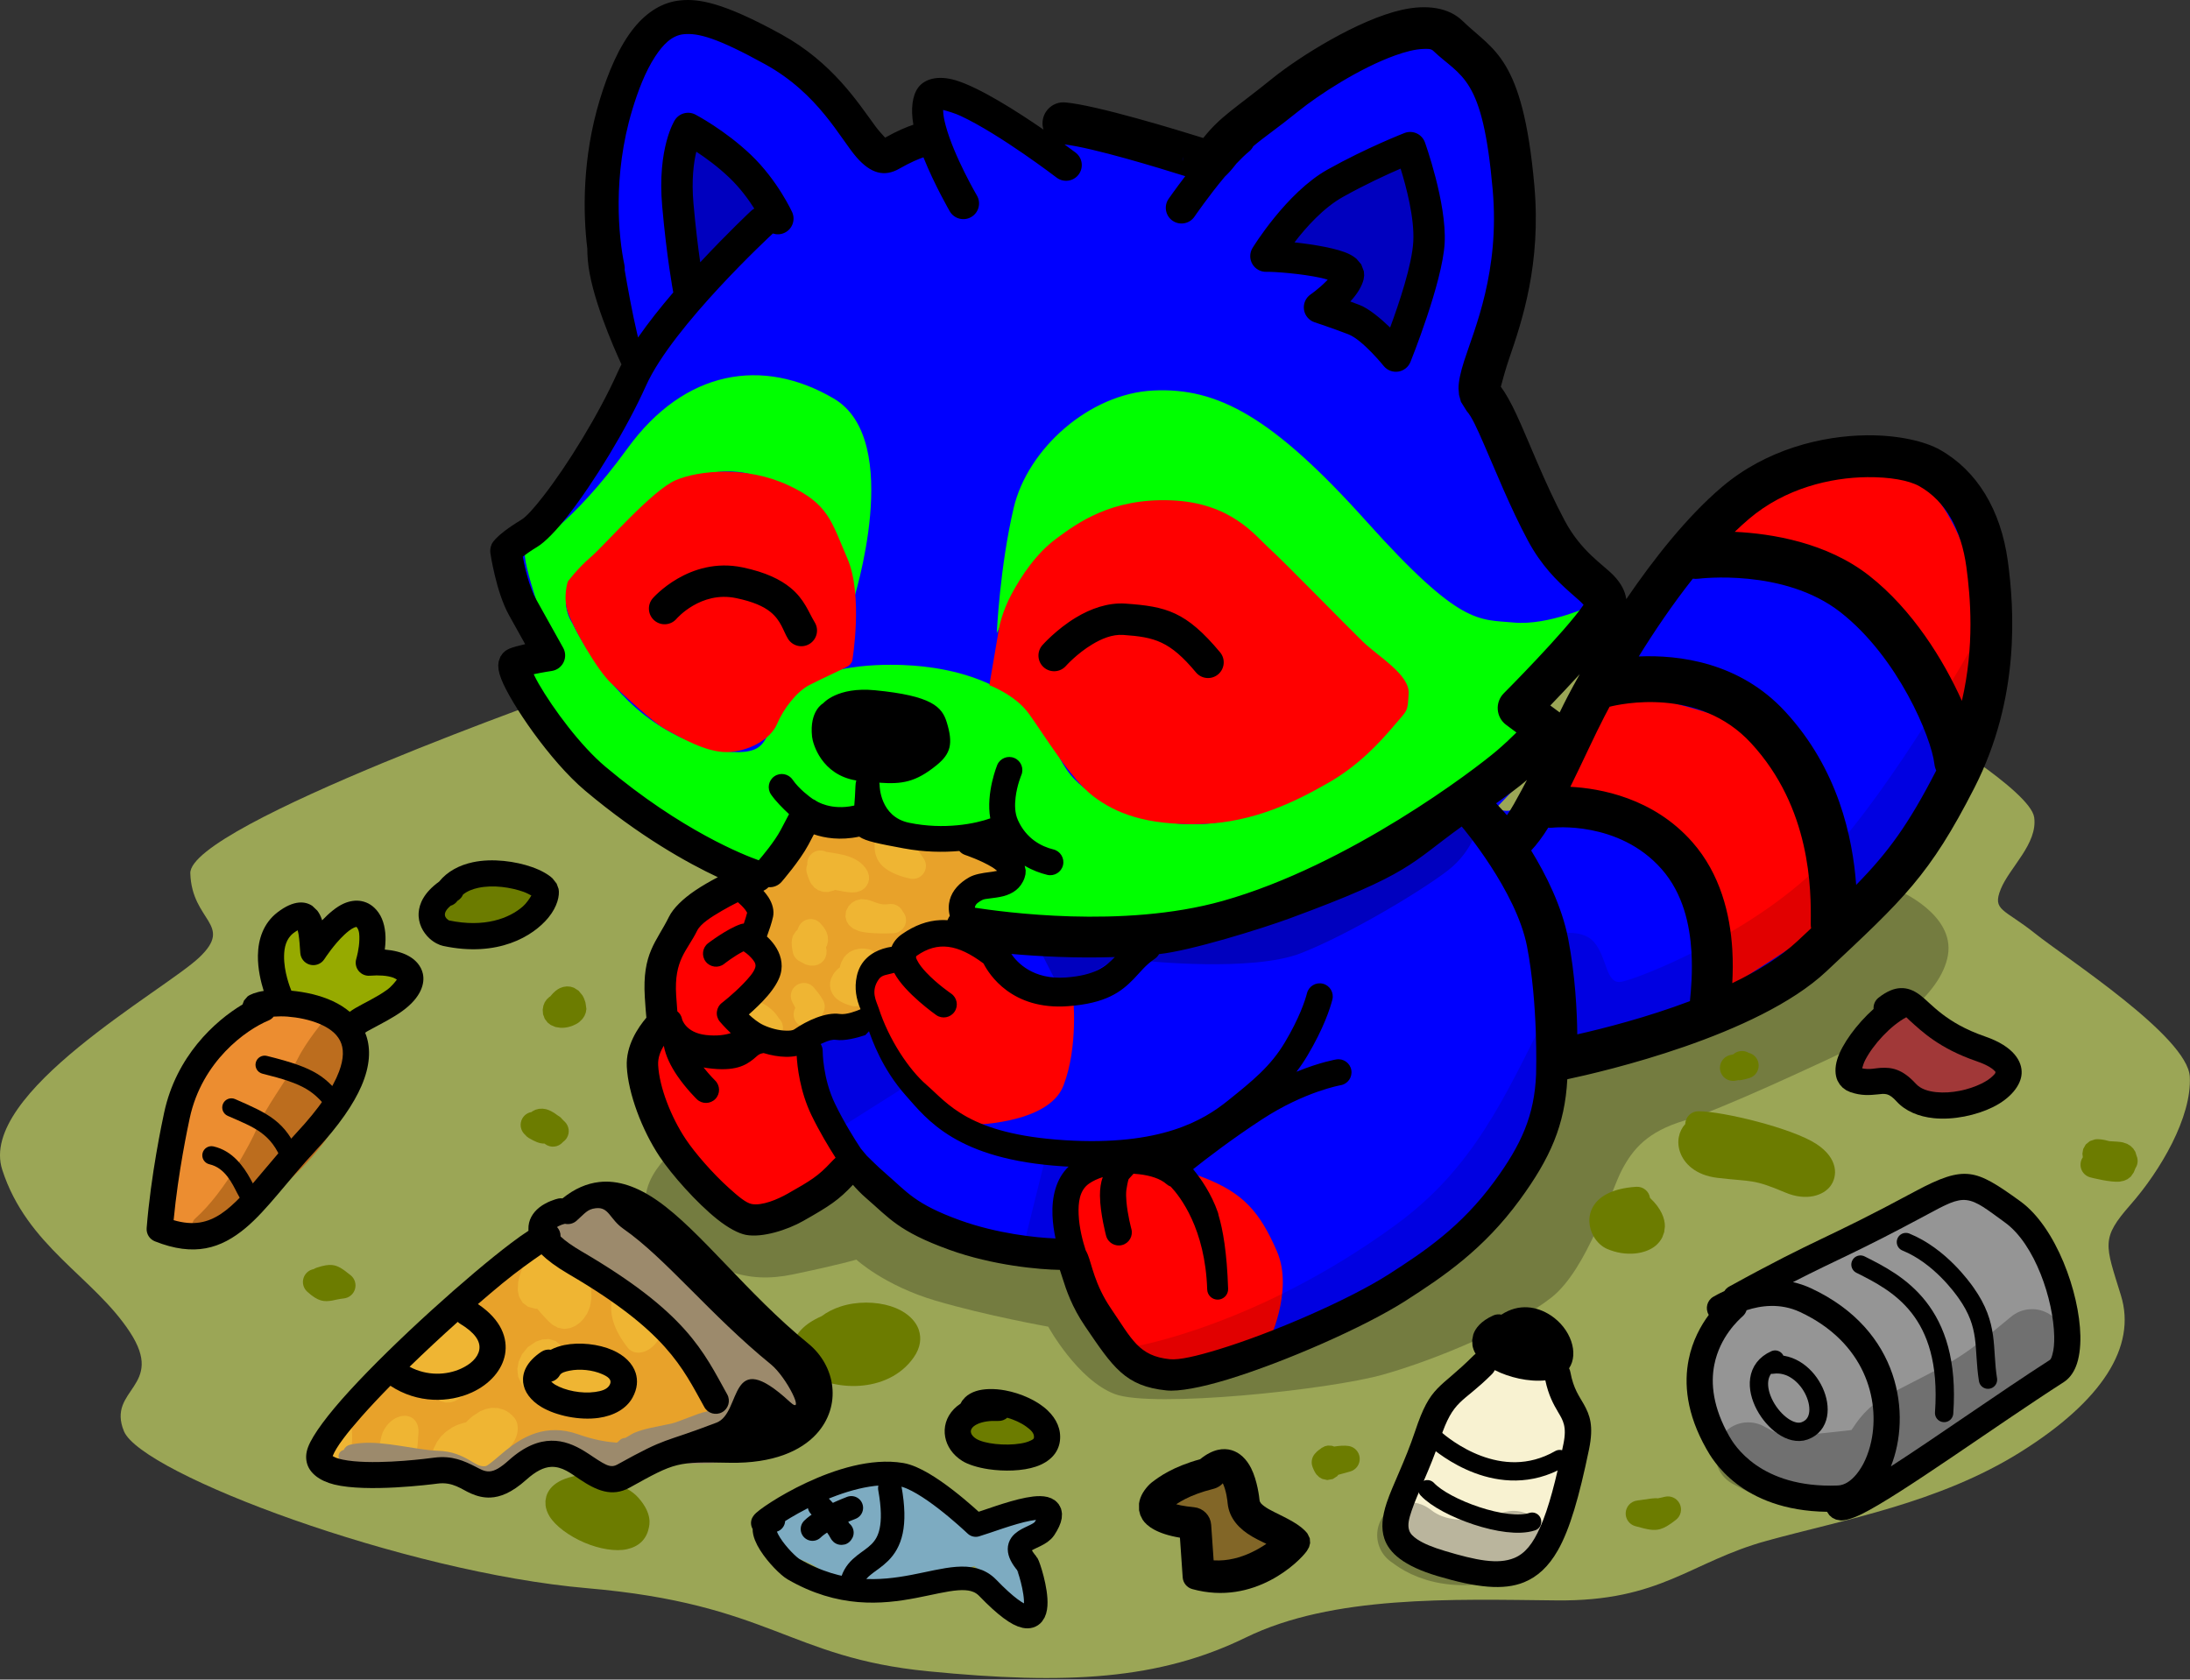 <?xml version="1.0" encoding="UTF-8" standalone="no"?>
<!DOCTYPE svg PUBLIC "-//W3C//DTD SVG 1.1//EN" "http://www.w3.org/Graphics/SVG/1.1/DTD/svg11.dtd">
<svg width="100%" height="100%" viewBox="0 0 837 642" version="1.1" xmlns="http://www.w3.org/2000/svg" xmlns:xlink="http://www.w3.org/1999/xlink" xml:space="preserve" xmlns:serif="http://www.serif.com/" style="fill-rule:evenodd;clip-rule:evenodd;stroke-linecap:round;stroke-linejoin:round;stroke-miterlimit:1.5;">
    <rect x="0" y="0" width="837" height="642" fill="#333333" stroke="none"/>
    <g transform="matrix(1,0,0,1,-46.431,-171.325)">
        <g id="Eating-Cooper" serif:id="Eating Cooper">
            <g transform="matrix(1,0,0,1,-10.572,-26.079)">
                <path d="M276.77,460.922C276.77,460.922 129.179,512.739 129.741,531.202C130.302,549.665 146.459,550.668 133.213,563.311C119.968,575.954 48.393,615.22 57.862,644.53C67.332,673.84 92.825,685.462 106.628,706.534C120.431,727.606 97.676,728.208 104.376,744.463C111.077,760.718 211.425,798.426 281.46,804.464C351.495,810.501 358.373,830.967 411.639,836.206C464.905,841.444 500.024,839.471 533.167,823.294C566.311,807.117 611.811,808.698 651.859,809.127C691.907,809.556 702.897,794.409 732.292,786.321C761.687,778.232 798.092,771.919 829.266,752.388C860.44,732.857 873.641,712.126 867.62,692.595C861.6,673.064 859.824,670.894 871.267,657.873C882.709,644.853 894.73,624.363 893.927,608.975C893.124,593.587 846.607,563.651 834.766,554.182C822.926,544.712 818.324,545.532 821.678,537.246C825.032,528.96 835.858,519.885 834.453,509.824C833.049,499.763 792.511,475.497 792.511,475.497C792.511,475.497 758.575,448.578 609.869,441.49C461.163,434.401 477.469,420.527 276.77,460.922Z" style="fill:rgb(155,166,86);"/>
            </g>
            <g id="Base-Brown" serif:id="Base Brown" transform="matrix(1,0,0,1,0.299,1.442)">
                <path d="M292.757,177.528C292.757,177.528 268.628,197.485 273.254,261.045C276.105,300.207 287.194,307.906 287.194,307.906C287.194,307.906 279.59,327.166 271.684,340.497C263.779,353.828 263.095,362.886 251.779,369.552C240.463,376.217 230.193,373.378 236.112,392.032C242.032,410.686 249.527,415.745 249.527,415.745C249.527,415.745 235.815,418.822 237.468,424.014C239.121,429.206 249.107,453.006 275.002,472.072C300.897,491.138 325.888,503.819 325.888,503.819C325.888,503.819 300.25,517.499 296.065,533.93C291.88,550.361 294.809,557.266 294.809,557.266C294.809,557.266 288.309,563.001 287.214,575.712C286.118,588.423 296.182,609.599 302.887,616.275C309.592,622.951 326.075,641.693 336.132,640.017C346.189,638.34 355.94,632.979 361.578,628.103C367.217,623.227 372.957,619.235 372.957,619.235C372.957,619.235 399.392,643.59 417.68,647.465C435.969,651.34 452.785,653.033 452.785,653.033C452.785,653.033 455.613,670.846 468.261,682.317C480.908,693.787 479.212,706.23 520.353,692.366C561.494,678.502 585.929,665.479 601.777,649.936C617.625,634.392 636.332,606.728 639.074,599.719C641.817,592.709 643.305,580.879 643.305,580.879C643.305,580.879 693.928,575.265 740.1,539.302C786.273,503.34 791.09,484.015 797.795,468.774C804.499,453.533 823.605,425.611 808.414,372.119C793.223,318.627 728.888,346.59 718.192,348.45C707.496,350.31 672.918,393.563 668.423,401.314C663.928,409.065 642.499,459.443 633.819,471.689C625.138,483.935 618.008,478.68 618.008,478.68L645.714,449.591L635.496,436.28C635.496,436.28 661.29,414.016 659.26,403.008C657.229,391.999 617.31,327.474 614.365,321.226C611.42,314.979 626.955,294.289 626.866,251.586C626.796,218.674 620.517,180.719 599.363,180.607C544.57,180.317 517.417,217.392 509.772,224.696C502.126,232 472.786,212.955 462.09,213.59C451.394,214.226 443.615,216.01 446.815,219.11C450.015,222.21 443.879,226.678 443.879,226.678C443.879,226.678 421.803,204.557 414.052,202.729C406.302,200.9 394.043,201.833 396.176,215.784C398.309,229.735 383.361,225.067 383.361,225.067C383.361,225.067 343.236,183.344 330.68,177.553C318.124,171.763 311.658,169.777 292.757,177.528Z" style="fill:rgb(0,0,255);"/>
            </g>
            <g id="Light-Tan" serif:id="Light Tan">
                <path d="M372.463,401.253C372.463,401.253 392.253,339.613 365.102,323.664C337.952,307.714 308.084,312.661 286.299,342.646C264.513,372.631 249.778,379.947 247.295,381.933C244.812,383.92 257.829,419.845 257.829,419.845L248.061,427.461C248.061,427.461 262.574,466.902 278.198,477.332C293.821,487.762 338.423,503.329 338.423,503.329L354.535,488.519L370.484,487.546L387.573,489.381L413.45,490.051L431.19,493.868L432.003,507.112L417.103,513.097L417.098,520.547C417.098,520.547 498.668,530.478 524.545,520.062C550.422,509.646 625.904,460.821 625.904,460.821L627.195,440.478L655.193,402.557C655.193,402.557 638.329,410.552 624.899,409.272C611.47,407.993 604.682,410.734 568.757,370.701C532.832,330.667 511.84,319.404 487.262,320.583C462.684,321.761 439.153,342.924 433.852,365.468C428.552,388.011 427.39,413.341 427.39,413.341C427.39,413.341 449.036,365.644 481.005,364.25C512.973,362.855 523.395,376.936 535.758,389.021C548.121,401.107 574.981,423.953 574.981,423.953C574.981,423.953 583.062,429.007 582.731,435.629C582.4,442.251 565.435,464.41 546.727,473.361C528.019,482.312 512.292,488.401 493.749,485.798C475.207,483.194 460.307,474.242 454.513,466.105C448.719,457.968 446.825,447.54 433.746,438.101C420.667,428.662 404.277,426.389 395.503,425.738C386.728,425.087 364.047,424.593 352.127,433.698C340.208,442.804 342.088,453.371 335.898,457.21C329.707,461.049 310.714,458.489 292.999,444.819C275.285,431.148 265.181,409.522 265.181,409.522C265.181,409.522 259.358,401.536 265.61,392.464C271.862,383.392 306.19,355.885 306.19,355.885C306.19,355.885 319.561,348.831 333.395,352.638C347.228,356.446 357.467,362.075 362.35,371.181C367.232,380.286 373.793,401.359 372.463,401.253Z" style="fill:rgb(0,255,0);"/>
            </g>
            <g id="Darks">
                <path d="M428.295,411.261L424.554,433.225C424.554,433.225 434.328,436.8 439.607,444.05C444.886,451.299 455.651,469.113 464.236,475.649C472.82,482.186 484.341,486.812 505.195,486.295C526.048,485.778 542.631,477.107 554.16,470.508C565.689,463.91 573.644,455.245 579.099,448.822C584.553,442.399 584.37,443.636 584.807,436.421C585.244,429.207 573.199,422.297 567.292,416.578C561.385,410.859 537.131,385.98 531.671,381.053C526.212,376.126 517.001,363.446 494,362.566C470.998,361.686 458.098,371.347 450.182,377.165C442.493,382.817 436.825,391.385 433.066,398.366C429.307,405.347 428.295,411.261 428.295,411.261Z" style="fill:rgb(255,0,0);"/>
                <path d="M307.677,530.046C300.547,540.699 300.442,546.197 300.946,551.953C301.449,557.709 295.78,568.361 295.78,568.361C295.78,568.361 294.162,580.388 296.527,589.667C298.891,598.945 310.599,618.064 315.835,623.391C321.071,628.717 335.226,634.716 335.226,634.716C335.226,634.716 342.915,631.384 349.334,628.513C355.752,625.642 367.076,615.17 367.076,615.17L350.746,572.173C350.746,572.173 344.389,573.45 339.578,571.423C334.767,569.397 328.164,562.049 328.754,557.911C329.343,553.773 334.664,546.088 334.664,546.088L338.257,536.325L334.795,514.977L324.744,512.444C324.744,512.444 314.807,519.394 307.677,530.046Z" style="fill:rgb(255,0,0);"/>
                <path d="M400.74,532.216L380.579,541.852L378.997,551.035L381.405,556.832L391.369,584.214L416.576,601.311C416.576,601.311 447.043,601.408 452.87,586.287C458.698,571.166 456.535,552.029 456.535,552.029C456.535,552.029 427.83,534.825 418.123,532.883C408.415,530.94 400.74,532.216 400.74,532.216Z" style="fill:rgb(255,0,0);"/>
                <path d="M458.896,623.174C458.896,623.174 452.407,655.542 467.524,673.583C482.641,691.623 493.706,696.498 500.8,695.063C507.894,693.627 530.911,685.097 530.911,685.097C530.911,685.097 541.098,664.918 534.474,649.632C527.851,634.346 521.514,627.393 506.824,621.566C492.133,615.739 467.968,616.745 467.968,616.745L458.896,623.174Z" style="fill:rgb(255,0,0);"/>
                <path d="M641.806,478.181C641.806,478.181 671.093,481.607 680.235,494.49C689.378,507.373 694.62,503.064 697.164,518.234C699.708,533.404 698.773,554.276 698.773,554.276L746.414,523.533C746.414,523.533 742.048,465.858 729.241,455.967C716.434,446.075 660.53,433.767 660.53,433.767L641.806,478.181Z" style="fill:rgb(255,0,0);"/>
                <path d="M697.426,374.263C697.426,374.263 760.478,331.295 783.044,357.107C805.611,382.92 806.256,424.026 803.74,436.375C801.225,448.725 791.772,452.926 791.772,452.926C791.772,452.926 784.234,415.353 763.576,400.657C742.917,385.961 689.622,384.332 689.622,384.332L697.426,374.263Z" style="fill:rgb(255,0,0);"/>
                <path d="M372.153,423.915C372.153,423.915 376.435,398.962 370.267,384.723C364.099,370.485 363.155,363.891 347.419,356.669C331.683,349.448 313.72,351.05 304.739,354.844C295.758,358.638 277.758,379.472 272.376,384.115C266.994,388.758 263.451,393.609 263.451,393.609C263.451,393.609 261.449,399.5 263.529,405.46C265.608,411.42 274.532,427.391 280.076,432.519C285.62,437.647 295.675,447.286 301.024,450.197C306.373,453.107 316.141,458.924 324.248,458.791C332.356,458.659 340.873,454.026 343.393,448.099C345.914,442.172 350.895,435.67 355.801,433.15C360.706,430.629 369.431,426.678 370.589,425.928C371.747,425.179 372.153,423.915 372.153,423.915Z" style="fill:rgb(255,0,0);"/>
            </g>
            <g id="Shadow">
                <path d="M536.627,267.934C536.627,267.934 555.822,266.659 557.693,274.006C559.563,281.353 560.034,288.38 560.034,288.38L580.602,305.469C580.602,305.469 594.134,283.692 592.215,261.868C590.296,240.044 582.31,228.266 582.31,228.266C582.31,228.266 561.069,235.294 553.243,244.717C545.417,254.14 536.627,267.934 536.627,267.934Z" style="fill-opacity:0.25;"/>
                <path d="M307.409,226.198L305.138,260.536L308.592,277.625L338.789,255.174L323.137,229.696L313.159,221.242L307.409,226.198Z" style="fill-opacity:0.25;"/>
                <path d="M490.566,527.879L483.858,538.58C483.858,538.58 525.088,542.989 543.771,535.61C562.454,528.231 590.006,511.651 599.897,503.958C609.789,496.264 611.624,485.902 611.624,485.902L602.84,481.192L563.231,505.787L531.289,518.405L490.566,527.879Z" style="fill-opacity:0.25;"/>
                <path d="M353.219,568.178L366.067,603.317L393.385,586.046L383.223,560.124L353.219,568.178Z" style="fill-opacity:0.12;"/>
                <path d="M441.429,529.693L451.943,550.295L479.25,533.967L441.429,529.693Z" style="fill-opacity:0.25;"/>
                <path d="M446.927,610.046L438.132,645.502L450.692,647.578L460.575,610.674L446.927,610.046Z" style="fill-opacity:0.12;"/>
                <path d="M479.779,686.053L488.208,695.344C488.208,695.344 578.428,669.053 595.385,652.567C612.341,636.082 631.653,611.191 635.892,595.805C640.131,580.419 646.086,572.449 646.086,572.449C646.086,572.449 698.972,559.726 715.144,551.405C731.315,543.084 765.461,515.051 772.997,505.159C780.533,495.268 807.416,440.173 807.256,431.538C807.097,422.903 800.868,417.256 800.868,417.256C800.868,417.256 770.737,471.087 744.544,499.356C718.351,527.625 671.045,546.181 665.614,546.66C660.184,547.139 660.647,537.288 655.696,531.479C650.745,525.67 640.364,528.705 640.364,528.705C640.364,528.705 642.257,549.537 637.779,558.411C621.236,591.191 609.663,617.738 579.818,639.542C526.849,678.238 479.779,686.053 479.779,686.053Z" style="fill-opacity:0.12;"/>
                <path d="M305.347,609.675C305.347,609.675 281.558,628.229 300.555,642.603C319.553,656.977 331.491,662.196 349.546,658.428C367.602,654.66 373.722,652.792 373.722,652.792C373.722,652.792 384.463,662.708 403.934,668.457C423.406,674.207 447.056,678.419 447.056,678.419C447.056,678.419 458.204,698.737 472.491,704.173C486.779,709.609 554.19,702.652 575.229,696.686C596.267,690.719 625.497,678.159 639.313,667.326C653.13,656.492 662.079,626.491 666.318,618.484C670.557,610.477 676.063,603.883 690.194,599.643C704.324,595.404 741.577,577.866 754.295,571.9C767.012,565.934 788.251,552.114 790.92,536.414C793.589,520.714 771.868,511.607 771.868,511.607L724.117,553.084L683.743,566.702L643.975,579.32L625.608,618.768L602.131,648.954L579.452,662.369L550.544,678.181L526.268,688.722L508.54,693.513L485.062,693.556L468.612,679.897L456.314,659.957L453.12,653.677L417.345,649.752L390.833,636.25L373.424,621.648L360.328,628.037L339.565,637.308L325.032,635.281L305.347,609.675Z" style="fill-opacity:0.25;"/>
            </g>
            <g id="Food" transform="matrix(1,0,0,1,164.732,43.73)">
                <g transform="matrix(1,0,0,1,-165.835,-42.465)">
                    <path d="M350.661,487.671C350.661,487.671 347.798,502.61 343.3,506.222C338.802,509.835 335.935,515.437 335.935,515.437C335.935,515.437 337.011,523.684 336.666,532.203C336.321,540.723 339.828,543.758 334.989,549.824C330.15,555.89 329.605,558.48 329.605,558.48L340.93,567.749L359.191,562.772L375.297,560.781L379.587,548.21L383.94,540.472L401.33,531.75L414.298,526.398L419.519,512.523L433.362,509.776L433.531,494.5L410.427,491.552L392.462,491.155L380.398,485.996L365.132,487.564L350.661,487.671Z" style="fill:rgb(232,162,42);"/>
                </g>
                <g transform="matrix(1,0,0,1,-164.867,-46.188)">
                    <path d="M351.335,529.207C351.483,528.817 351.652,528.41 351.846,527.986C352.533,526.482 353.918,525.415 355.548,525.135C357.177,524.856 358.839,525.399 359.988,526.588C361.271,527.914 362.013,529.045 362.429,529.982L362.942,531.624L363.018,533.539L362.626,535.186L362.263,535.836L362.493,537.229L362.399,538.627L361.943,539.998L361.219,541.08L360.286,541.92L359.105,542.542L357.662,542.878L356.169,542.858L354.523,542.46L352.763,541.527L352.652,541.424C351.062,540.806 349.894,539.418 349.56,537.739C349.101,535.432 348.833,533.072 349.784,531.182L350.682,529.826L351.335,529.207Z" style="fill:rgb(239,181,51);"/>
                </g>
                <g transform="matrix(1,0,0,1,-164.867,-46.188)">
                    <path d="M355.107,504.231C355.024,503.166 355.28,502.067 355.91,501.105C357.319,498.955 360.108,498.248 362.349,499.384C362.93,499.468 366.496,499.99 368.787,500.531C371.376,501.142 373.815,502.167 375.568,503.687C376.285,504.31 376.806,504.854 377.175,505.307L378.159,506.848L378.656,508.464L378.684,509.952L378.412,511.128L377.875,512.23L377.014,513.271L375.694,514.197L373.944,514.778L372.136,514.911C370.564,514.883 367.469,514.297 365.715,513.94C365.54,514.026 365.369,514.104 365.205,514.173L363.117,514.733L361.11,514.676L359.193,514.009L357.852,513.063L356.576,511.551C355.861,510.443 355.374,508.905 354.974,507.661C354.605,506.516 354.668,505.303 355.107,504.231Z" style="fill:rgb(239,181,51);"/>
                </g>
                <g transform="matrix(1,0,0,1,-164.867,-46.188)">
                    <path d="M388.858,492.521L389.731,492.738L390.814,493.283L391.682,494.005C391.842,494.17 392.3,494.829 392.565,495.218C396.658,497.689 396.816,497.753 399.614,501.974C400.744,503.679 400.722,505.899 399.559,507.581C398.395,509.263 396.325,510.067 394.332,509.611C387.573,508.065 383.725,505.592 382.032,502.394C381.099,500.632 380.66,498.565 380.904,496.054C381.172,493.308 383.619,491.295 386.365,491.562C387.302,491.653 388.153,491.998 388.858,492.521Z" style="fill:rgb(239,181,51);"/>
                </g>
                <g transform="matrix(1,0,0,1,-164.867,-46.188)">
                    <path d="M391.577,522.172C392.326,523.011 392.797,524.106 392.841,525.316C392.942,528.073 390.784,530.394 388.026,530.494C380.563,530.766 376.682,530.237 374.743,529.643L372.539,528.661L371.036,527.364L370.126,525.899L369.681,524.102L369.885,522.099L370.888,520.124L372.068,518.909L373.661,517.956L375.723,517.461L378.118,517.668C378.904,517.854 379.816,518.204 380.873,518.611C382.156,519.104 383.867,519.744 386.261,519.361C388.512,519.001 390.654,520.206 391.577,522.172Z" style="fill:rgb(239,181,51);"/>
                </g>
                <g transform="matrix(1,0,0,1,-164.867,-46.188)">
                    <path d="M367.558,543.494C367.58,543.374 367.604,543.256 367.63,543.139C367.764,542.545 367.942,541.982 368.164,541.455L369.133,539.722L370.085,538.631L371.273,537.695L372.988,536.86L374.799,536.435C375.812,536.304 377.002,536.315 378.39,536.563C381.107,537.048 382.918,539.648 382.432,542.365C382.42,542.434 382.406,542.503 382.391,542.571C382.668,543.857 382.433,545.235 381.67,546.385C379.679,549.389 379.582,549.583 378.278,552.2C378.319,552.433 378.352,552.644 378.375,552.828C378.581,554.476 377.955,556.117 376.706,557.21C375.457,558.303 373.747,558.705 372.141,558.283C368.579,557.345 366.608,555.977 365.557,554.797L364.716,553.647L364.092,552.26L363.795,550.743L363.843,549.268L364.209,547.827L365.07,546.141C365.661,545.249 366.515,544.338 367.558,543.494Z" style="fill:rgb(239,181,51);"/>
                </g>
                <g transform="matrix(1,0,0,1,-164.867,-46.188)">
                    <path d="M361.103,561.007L360.292,563.285L358.746,565.019L356.916,566.083C354.394,567.204 351.437,566.067 350.316,563.545C349.645,562.035 349.784,560.369 350.544,559.035C350.241,558.416 349.862,557.673 349.453,556.953C348.166,554.683 348.841,551.805 351.004,550.344C353.166,548.883 356.088,549.331 357.714,551.372C359.565,553.696 359.563,553.507 361.033,555.912C362.017,557.524 361.98,559.475 361.103,561.007Z" style="fill:rgb(239,181,51);"/>
                </g>
                <g transform="matrix(1,0,0,1,-164.867,-46.188)">
                    <path d="M344.245,563.018C346.006,564.67 346.356,567.406 344.958,569.468C343.409,571.752 340.298,572.349 338.014,570.8L336.926,569.875L336.014,568.72C335.59,568.086 335.287,566.844 333.409,566.247C330.779,565.411 329.323,562.597 330.159,559.967C330.995,557.337 333.809,555.881 336.439,556.717C341.206,558.232 343.759,562.198 344.245,563.018Z" style="fill:rgb(239,181,51);"/>
                </g>
            </g>
            <g id="Outlines" transform="matrix(1,0,0,1,-0.014,1.101)">
                <path d="M645.459,582.743C644.519,600.241 638.978,612.888 627.285,628.862C613.466,647.739 598.356,657.988 583.797,667.331C568.048,677.438 537.376,690.885 515.529,697.532C505.355,700.627 496.907,702.162 492.294,701.69C476.451,700.07 471.836,692.871 461.117,677.113C456.194,669.875 453.98,663.421 452.512,658.692C452.188,657.648 451.806,656.498 451.506,655.609C443.943,655.504 425.983,653.975 409.261,647.929C389.771,640.881 386.291,635.761 377.461,628.168C375.452,626.441 373.703,624.572 372.429,623.098C366.945,628.936 363.554,631.175 353.381,636.932C347.352,640.344 337.809,643.401 331.552,642.236C328.71,641.706 324.761,639.605 320.585,636.277C312.651,629.954 303.149,619.205 298.563,612.337C291.796,602.202 286.532,588.167 286.002,577.937C285.585,569.879 290.324,562.924 293.486,559.22C293.308,557.416 293.106,554.901 292.889,551.428C291.833,534.494 297.349,530.334 302.107,520.683C303.752,517.345 307.482,513.743 312.151,510.592C314.867,508.758 317.893,507.033 320.797,505.516C309.13,500.051 290.815,489.868 270.108,472.463C256.636,461.14 241.63,438.994 238.036,429.804C237.497,428.424 237.166,427.239 237.01,426.305L236.869,424.579L237.029,423.081L237.678,421.255L238.59,419.928L239.681,418.941L240.963,418.221C242.393,417.615 244.755,416.992 247.163,416.448C245.283,413.081 243.016,409.017 240.977,405.348C235.989,396.374 233.864,381.633 233.864,381.633C233.715,380.559 233.86,379.464 234.283,378.465C234.283,378.465 234.792,375.521 245.623,368.94C247.715,367.669 250.623,364.326 254.084,359.891C263.321,348.053 275.234,328.692 282.425,312.676C282.888,311.645 283.404,310.589 283.968,309.513C280.695,302.413 272.179,282.886 271.103,269.668C270.956,267.859 270.899,266.382 270.905,265.192C269.251,251.64 268.93,230.706 275.651,208.431C278.702,198.318 283.067,187.741 289.015,180.559C293.827,174.748 299.688,171.024 306.51,170.365C313.243,169.714 322.455,170.884 345.124,183.386C364.558,194.104 374.213,209.212 380.955,218.404C382.184,220.078 383.864,221.909 384.733,222.828C389.552,220.143 393.115,218.687 395.527,217.898C394.471,211.872 395.126,206.721 397.382,203.674C399.748,200.479 404.809,198.834 411.746,200.93C420.844,203.679 435.074,212.748 445.256,219.754C444.947,218.781 444.821,217.733 444.914,216.653C445.294,212.254 449.173,208.991 453.572,209.371C465.516,210.402 497.105,220.086 506.322,222.97C513.034,214.548 518.434,211.766 532.642,200.276C543.028,191.879 565.513,177.763 582.193,173.994C592.048,171.768 600.285,173.262 605.305,178.111C611.531,184.123 617.137,187.395 621.912,195.426C626.62,203.343 630.642,216.034 632.876,241.33C635.485,270.89 628.235,292.783 623.309,307.053C621.858,311.254 620.511,316.273 620.048,318.039C621.883,320.492 623.872,324.05 625.933,328.459C630.768,338.803 636.621,354.54 644.494,369.277C650.824,381.128 659.168,385.992 663.226,390.258C666.021,393.196 667.555,396.139 667.995,399.208L667.996,399.237C678.473,383.858 691.262,367.636 704.611,356.308C721.493,341.982 742.725,336.785 759.905,336.608C772.063,336.483 782.243,338.956 787.889,342.145C801.958,350.092 811.141,364.969 813.829,384.76C816.267,402.714 818.654,436.887 801.046,471.342C783.879,504.936 774.004,513.813 744.455,541.524C718.149,566.194 659.144,579.841 645.459,582.743ZM290.308,299.217C294.25,293.526 298.944,287.633 303.762,282.002C303.618,281.235 301.254,268.567 299.529,249.04C297.561,226.759 304.3,216.228 304.3,216.228C305.94,213.515 309.406,212.545 312.215,214.013C312.215,214.013 323.427,219.861 333.443,229.413C343.684,239.18 349.191,251.295 349.191,251.295C350.565,254.308 349.234,257.87 346.22,259.243C344.781,259.899 343.216,259.938 341.825,259.471C341.77,259.526 341.714,259.581 341.656,259.634C341.656,259.634 303.591,294.83 293.372,317.591C285.805,334.445 273.265,354.817 263.544,367.273C258.88,373.25 254.674,377.482 251.855,379.195C249.311,380.741 247.437,382.084 246.244,382.998C246.994,387.079 248.64,394.434 251.466,399.518C256.007,407.688 261.675,417.818 261.675,417.818C262.634,419.531 262.694,421.604 261.837,423.37C260.979,425.135 259.312,426.37 257.373,426.675C257.373,426.675 253.8,427.205 250.424,427.934C250.973,429.082 251.629,430.373 252.33,431.584C257.905,441.215 268.294,455.263 277.829,463.277C306.976,487.775 330.976,497.123 336.426,499.048C337.674,497.599 342.447,491.944 344.803,487.502C346.128,485.004 347.216,482.933 348.013,481.407C345.617,479.195 342.868,476.419 341.136,473.909C339.568,471.638 340.139,468.522 342.41,466.954C344.681,465.387 347.798,465.958 349.365,468.229C351.859,471.841 355.908,474.811 357.129,475.662C357.59,475.849 358.03,476.094 358.438,476.395C358.438,476.395 364.025,480.164 372.946,478.127C373.118,476.008 373.301,473.531 373.397,470.617C373.421,469.866 373.525,469.17 373.713,468.55C360.424,466.387 357.1,454.526 356.808,451.83C355.724,441.827 361.056,439.046 361.056,439.046C361.056,439.046 366.432,432.67 380.772,434.051C402.672,436.159 406.491,440.447 408.288,446.308C410.785,454.454 409.839,458.28 404.43,462.687C396.338,469.28 391.094,470.001 382.505,469.394C382.587,469.744 382.633,470.109 382.637,470.484C382.637,470.484 382.694,482.391 393.894,484.709C407.364,487.498 419.384,485.032 424.918,483.024C423.184,473.285 427.589,462.583 427.589,462.583C428.681,460.049 431.625,458.877 434.159,459.969C436.694,461.06 437.865,464.004 436.774,466.539C436.774,466.539 435.156,470.33 434.594,475.016C434.261,477.798 434.249,480.946 435.474,483.677C438.676,490.815 444.472,493.788 449.037,494.897C451.719,495.549 453.367,498.255 452.715,500.936C452.064,503.618 449.358,505.266 446.676,504.615C443.975,503.958 440.987,502.864 438.066,501.121L438.457,502.89L438.375,504.384L437.994,505.854C436.531,509.833 433.578,511.805 429.914,512.774C428.164,513.237 426.221,513.432 424.368,513.683C423.403,513.814 422.46,513.876 421.746,514.284C420.559,514.963 419.412,515.621 419.103,516.756C419.065,516.896 419.047,517.039 419.046,517.186C429.052,518.68 475.383,525.375 513.745,514.585C562.004,501.01 610.177,464.296 618.634,457.046C621.508,454.583 623.998,452.222 626.014,450.202L622.085,447.288C620.22,445.905 619.048,443.779 618.874,441.463C618.699,439.147 619.54,436.87 621.177,435.223C621.177,435.223 644.467,411.877 651.675,401.404C651.217,400.911 650.607,400.274 650.094,399.81C649.027,398.845 647.818,397.814 646.52,396.666C641.561,392.281 635.488,386.377 630.381,376.816C623.463,363.867 618.042,350.175 613.517,339.847C611.002,334.109 608.997,329.524 606.98,327.3L604.807,323.809L604.072,321.143L603.879,318.703C603.878,316.043 604.636,312.51 606.038,308.162C610.037,295.754 619.697,273.995 616.938,242.737C615.04,221.241 612.16,210.331 608.159,203.603C604.226,196.987 599.32,194.573 594.191,189.62C593.333,188.792 591.987,188.883 590.506,188.928C587.304,189.024 583.603,189.993 579.685,191.396C566.139,196.244 550.538,206.383 542.703,212.718C534.539,219.319 529.544,222.63 525.423,226.14C525.059,226.874 524.538,227.545 523.865,228.099C522.311,229.379 520.656,230.983 518.982,232.757C518.778,233.011 518.572,233.272 518.365,233.539C517.004,235.295 515.747,236.65 514.61,237.694C508.375,245.12 502.945,253.058 502.945,253.058C501.067,255.785 497.328,256.474 494.6,254.596C491.873,252.717 491.184,248.978 493.063,246.251C493.063,246.251 495.682,242.472 499.444,237.562C489.209,234.339 464.319,226.735 453.281,225.424C455.934,227.347 457.535,228.559 457.535,228.559C460.167,230.569 460.672,234.337 458.662,236.969C456.653,239.601 452.884,240.106 450.252,238.097C450.252,238.097 428.682,221.585 413.62,214.543C411.396,213.503 408.569,212.685 406.895,212.246L406.9,212.412C406.925,214.137 407.317,216.13 407.889,218.253C411.061,230.015 419.815,244.966 419.815,244.966C421.483,247.827 420.513,251.504 417.652,253.171C414.791,254.838 411.114,253.869 409.447,251.007C409.447,251.007 403.615,240.956 399.372,230.355C397.627,230.957 394.458,232.231 390.132,234.71C384.504,237.935 379.298,236.638 373.808,230.338C367.478,223.076 359.331,206.067 338.846,194.77C320.415,184.605 313.235,182.775 307.762,183.304C303.174,183.748 299.792,187.337 296.856,191.811C293.053,197.605 290.247,205.059 288.096,212.186C280.459,237.499 282.855,260.89 285.084,271.471C285.223,272.133 285.257,272.792 285.195,273.432C286.263,279.702 288.063,289.713 289.934,297.641C290.06,298.178 290.185,298.704 290.308,299.217ZM314.064,270.485C324.603,259.162 333.481,250.85 333.481,250.85C333.868,250.49 334.29,250.191 334.735,249.952C332.525,246.465 329.307,242.051 325.162,238.098C320.769,233.909 316.116,230.532 312.574,228.21C311.558,232.424 310.687,238.979 311.483,247.984C312.306,257.301 313.277,264.998 314.064,270.485ZM340.162,509.329C339.618,509.896 338.959,510.361 338.21,510.685C338.906,511.465 339.571,512.298 340.12,513.144C341.756,515.663 342.386,518.359 341.899,520.643C341.425,522.863 340.401,525.862 339.549,528.177C340.561,529.116 341.649,530.279 342.572,531.615C344.673,534.656 345.894,538.467 344.762,542.592C344.078,545.082 342.235,548.042 339.818,550.862C337.573,553.482 334.86,556.034 332.647,557.979C334.233,559.484 336.215,561.095 338.219,562.033C340.837,563.258 344.118,564.14 346.99,564.175C348.198,564.19 349.328,564.155 350.1,563.623C354.817,560.376 362.046,557.001 367.381,557.79C369.958,558.171 373.834,556.637 375.34,555.98C373.696,552.038 372.909,548.014 373.899,543.366C375.201,537.252 379.636,534.23 383.883,532.87C385.055,532.494 386.199,532.255 387.213,532.104C387.908,530.359 389.14,528.705 391.162,527.296C396.03,523.904 400.848,522.142 405.826,521.916C406.731,521.875 407.646,521.885 408.569,521.949C408.798,521.351 409.095,520.792 409.449,520.278C408.871,517.999 408.957,515.955 409.454,514.128C410.415,510.602 413.096,507.71 416.785,505.602C418.913,504.385 421.804,503.928 424.733,503.556C425.556,503.452 426.38,503.343 427.155,503.157C427.281,503.127 427.41,503.104 427.538,503.078C427.003,502.629 426.357,502.119 425.804,501.778C421.378,499.043 415.329,497.02 415.329,497.02C414.425,496.715 413.665,496.176 413.094,495.494C406.887,496.039 399.593,495.937 391.867,494.502C382.312,492.726 377.332,491.779 374.84,490.01C367.512,491.557 361.584,490.531 357.511,489.136C356.899,490.3 356.193,491.637 355.405,493.124C352.169,499.226 345.154,507.299 345.154,507.299C343.856,508.782 341.988,509.472 340.162,509.329ZM328.452,515.071C326.485,516.05 324.392,517.158 322.356,518.351C318.269,520.746 314.214,523.263 312.87,525.989C309.023,533.794 304.012,536.987 304.866,550.681C305.021,553.156 305.182,555.216 305.318,556.783C306.257,557.52 306.936,558.595 307.154,559.863C307.154,559.863 308.516,564.954 316.24,565.834C320.488,566.318 323.626,565.797 325.754,565.112C323.229,562.729 321.52,560.668 321.52,560.668C320.667,559.621 320.274,558.273 320.431,556.932C320.587,555.59 321.28,554.369 322.351,553.546C322.351,553.546 326.657,550.237 330.459,546.291C332.522,544.149 334.581,541.903 335.118,539.945C335.512,538.51 334.468,537.348 333.658,536.425C332.368,534.956 330.93,534.047 330.93,534.047C330.823,533.981 330.72,533.911 330.619,533.838C327.017,535.632 323.19,538.668 323.19,538.668C321.012,540.362 317.868,539.969 316.174,537.791C314.48,535.612 314.873,532.468 317.051,530.774C317.051,530.774 324.255,525.258 329.477,523.486C329.889,523.346 330.307,523.263 330.723,523.233C331.21,521.846 331.688,520.359 331.996,519.092C331.816,518.783 331.431,518.141 331.129,517.769C330.261,516.7 329.223,515.733 328.452,515.071ZM300.157,569.943C298.893,571.945 297.84,574.494 297.986,577.317C298.424,585.77 302.951,597.3 308.543,605.673C312.041,610.912 318.764,618.677 325.056,624.334C328.469,627.403 331.515,630.022 333.749,630.438C337.726,631.179 343.639,628.657 347.471,626.488C356.281,621.503 359.169,619.735 364,614.543C364.633,613.862 365.232,613.267 365.797,612.747C363.195,608.682 359.61,602.741 356.59,596.499C352.152,587.324 351.156,577.783 350.933,573.812C349.664,574.069 348.298,574.192 346.868,574.174C344.116,574.141 341.101,573.603 338.27,572.732C338.133,572.772 337.992,572.804 337.847,572.827C336.312,573.074 335.542,574.157 334.375,575.075C331.446,577.38 327.46,579.923 316.948,578.495C316.401,578.421 315.869,578.335 315.352,578.239C317.649,581.174 319.743,583.208 319.743,583.208C321.724,585.128 321.774,588.296 319.854,590.278C317.933,592.259 314.765,592.309 312.783,590.389C312.783,590.389 308.749,586.485 305.285,581.41C302.865,577.866 300.801,573.763 300.157,569.943ZM375.44,609.24L377.737,611.994C379.1,613.234 381.274,615.62 385.285,619.07C393.093,625.784 396.107,630.412 413.342,636.644C427.477,641.755 442.589,643.341 449.856,643.596C449.277,640.849 448.824,637.843 448.699,634.833C448.406,627.748 450.012,620.782 454.857,616.145C454.17,616.11 453.477,616.07 452.777,616.026C412.01,613.475 400.657,597.988 392.667,588.999C383.47,578.653 379.754,567.602 378.567,564.403L377.162,565.877C374.135,566.878 369.307,568.184 365.917,567.682C364.576,567.484 363.045,568.014 361.523,568.645C361.049,568.842 360.578,569.057 360.114,569.285C360.597,570.059 360.874,570.973 360.869,571.952C360.869,571.952 360.831,582.302 365.592,592.144C368.936,599.057 373.023,605.574 375.44,609.24ZM461.389,648.126C461.663,648.61 461.926,649.15 462.176,649.748C463.725,653.458 464.819,661.218 471.04,670.364C479.054,682.146 481.669,688.541 493.515,689.753C497.206,690.13 503.895,688.528 512.036,686.051C532.919,679.698 562.261,666.894 577.316,657.232C590.773,648.595 604.829,639.223 617.602,621.774C627.962,607.621 632.896,596.554 633.533,580.827C633.513,580.655 633.516,580.385 633.54,579.975C633.54,579.975 634.329,554.069 630.069,532.01C625.964,510.755 605.347,486.445 605.347,486.445C605.258,486.339 605.177,486.236 605.101,486.135C585.274,500.379 586.021,504.087 539.321,521.267C528.579,525.219 501.311,533.687 489.428,534.907C489.022,535.626 488.448,536.264 487.718,536.757C484.211,539.125 482.167,541.918 479.705,544.444C474.959,549.315 469.221,553.748 454.6,554.82C433.14,556.394 424.455,542.646 422.336,538.493C412.426,531.088 404.841,529.952 396.88,535.5C396.245,535.943 396.645,536.584 396.95,537.22C397.712,538.812 399.028,540.42 400.465,541.946C404.63,546.369 409.947,549.988 409.947,549.988C412.228,551.542 412.818,554.655 411.264,556.935C409.71,559.216 406.597,559.806 404.316,558.252C404.316,558.252 392.272,549.827 388.198,542.072C387.798,542.149 387.369,542.253 386.933,542.393C385.624,542.812 383.54,542.852 382.401,544.405C378.96,549.102 381.453,553.001 382.261,555.519C386.135,567.601 393.916,579.147 400.485,584.827C408.716,591.944 416.519,603.737 453.401,606.046C490.159,608.346 506.447,598.398 515.764,590.899C525.075,583.402 532.041,577.84 537.546,568.586C542.986,559.443 545.22,552.791 545.972,549.84C546.654,547.166 549.378,545.549 552.052,546.23C554.727,546.912 556.344,549.636 555.663,552.31C554.806,555.672 552.337,563.283 546.141,573.699C544.815,575.928 543.419,577.971 541.942,579.89C551.056,576.16 557.161,575.169 557.161,575.169C559.882,574.714 562.461,576.554 562.916,579.276C563.371,581.998 561.531,584.577 558.809,585.032C558.809,585.032 545.176,587.382 528.823,598.047C517.393,605.501 507.651,612.982 502.447,617.123C505.413,620.728 509.401,626.463 511.907,633.634C512.025,633.972 512.105,634.314 512.148,634.655C513.817,640.181 515.386,648.974 515.821,662.86C515.891,665.066 514.155,666.914 511.949,666.983C509.742,667.052 507.895,665.317 507.825,663.111C507.097,639.86 497.453,627.553 493.893,623.781C493.313,623.573 492.762,623.253 492.273,622.82C489.88,620.704 486.021,619.542 481.846,619.049C481.129,618.964 480.401,618.901 479.668,618.858C479.16,619.454 478.56,620.116 477.863,620.854C477.569,621.165 476.985,624.54 476.921,625.131C476.776,626.459 476.826,627.977 476.958,629.508C477.404,634.68 478.847,639.975 478.847,639.975C479.571,642.637 477.998,645.388 475.335,646.112C472.672,646.837 469.922,645.263 469.197,642.6C469.197,642.6 466.901,634.084 466.837,627.218C466.812,624.556 467.186,622.111 467.905,620.158C465.949,620.771 464.157,621.597 462.646,622.654C459,625.203 458.503,629.895 458.691,634.419C458.907,639.65 460.324,644.869 461.389,648.126ZM650.229,427.893C646.214,432.284 642.17,436.549 638.963,439.886L642.535,442.535C643.598,440.348 644.616,438.298 645.578,436.452C646.814,434.08 648.378,431.183 650.229,427.893ZM630.051,468.326C629.721,468.614 629.386,468.903 629.047,469.194C627.175,470.799 623.421,473.643 618.246,477.276C619.855,478.992 621.861,481.157 622.384,481.832C624.124,479.386 625.948,475.991 627.968,472.267C628.66,470.991 629.355,469.673 630.051,468.326ZM472.522,536.034C457.465,536.538 443.43,535.772 432.963,534.848C435.161,538.101 441.247,544.77 453.796,543.85C464.877,543.037 468.984,539.756 472.522,536.034ZM498.416,232.025L498.528,230.113C498.416,230.799 498.383,231.435 498.416,232.025ZM661.614,440.366C660.933,441.628 660.316,442.792 659.768,443.845C656.003,451.071 651.372,461.358 646.621,470.963C657.939,471.558 678.303,475.158 693.203,492.05C703.986,504.274 707.695,519.762 708.508,533.053C708.798,537.798 708.713,542.224 708.5,546.022C718.11,541.405 726.931,536.024 733.51,529.853C735.294,528.18 737.003,526.58 738.643,525.043C738.539,524.479 738.489,523.897 738.497,523.303C738.683,510.137 738.57,479.053 715.658,454.238C695.715,432.639 665.723,439.322 661.614,440.366ZM693.429,391.41C685.633,401.256 678.569,411.764 672.765,421.138C688.137,420.482 711.285,423.311 728.712,442.186C749.028,464.189 754.491,490.256 755.86,508.462C768.058,496.018 775.819,485.447 786.451,464.741C786.094,463.94 785.852,463.072 785.745,462.156C784.587,452.189 771.953,421.547 749.862,404.24C728.196,387.266 695.666,391.422 695.666,391.422C694.905,391.514 694.155,391.506 693.429,391.41ZM796.258,438.119C801.159,417.13 799.525,398.331 797.974,386.913C796.052,372.757 790.083,361.76 780.02,356.076C776.012,353.813 768.7,352.518 760.07,352.607C746.072,352.751 728.719,356.835 714.963,368.508C713.114,370.077 711.277,371.747 709.458,373.5C723.662,374.19 744.65,377.586 760.819,390.254C777.359,403.212 789.286,422.519 796.258,438.119ZM638.175,486.59C635.978,490.12 633.751,493.077 631.645,495.305C637.23,504.416 643.387,516.593 645.779,528.976C648.493,543.031 649.173,556.671 649.268,565.594C659.285,563.329 675.799,559.13 692.323,552.891C692.782,548.423 693.372,541.65 692.905,534.007C692.281,523.798 689.763,511.78 681.48,502.39C665.069,483.785 639.862,486.587 639.862,486.587C639.29,486.649 638.725,486.649 638.175,486.59ZM305.003,406.75C302.844,409.261 299.053,409.547 296.541,407.389C294.03,405.23 293.744,401.439 295.902,398.927C295.902,398.927 309.779,382.828 330.229,387.09C339.265,388.974 344.79,391.824 348.493,394.836C353.931,399.258 355.436,404.186 357.828,408.103C359.554,410.929 358.66,414.625 355.834,416.351C353.008,418.077 349.312,417.184 347.586,414.357C345.788,411.413 345.009,407.47 340.922,404.146C338.276,401.994 334.236,400.183 327.78,398.838C314.2,396.007 305.003,406.75 305.003,406.75ZM553.886,277.142C553.074,276.885 552.213,276.637 551.441,276.468C543.783,274.787 533.306,274.04 530.456,274.126C528.262,274.193 526.206,273.055 525.097,271.16C523.988,269.265 524.003,266.916 525.135,265.035C525.135,265.035 538.016,243.875 553.838,235.027C568.877,226.617 583.226,221.066 583.226,221.066C584.728,220.485 586.4,220.532 587.867,221.196C589.334,221.86 590.472,223.085 591.026,224.597C591.026,224.597 599.393,247.755 598.58,263.128C597.783,278.196 585.497,308.599 585.497,308.599C584.703,310.543 582.95,311.93 580.875,312.257C578.8,312.583 576.706,311.8 575.353,310.194C575.353,310.194 567.231,300.104 561.768,298C555.551,295.605 548.874,293.407 548.874,293.407C546.711,292.695 545.138,290.819 544.812,288.565C544.487,286.311 545.465,284.067 547.339,282.772C547.339,282.772 550.377,280.67 553.061,277.972C553.335,277.697 553.614,277.42 553.886,277.142ZM541.189,262.866C548.737,263.688 557.854,265.195 562.209,267.4C563.309,267.957 564.212,268.568 564.915,269.183L566.685,271.26L567.706,273.945L567.814,275.52L567.596,277.063C567.001,279.459 565.436,282.112 563.338,284.536C563.068,284.847 562.79,285.155 562.507,285.459C563.684,285.891 564.891,286.343 566.082,286.802C569.612,288.162 574.084,291.917 577.741,295.41C581.191,286.085 586.126,271.387 586.597,262.495C587.068,253.581 583.931,241.702 581.748,234.669C576.456,236.958 568.192,240.749 559.695,245.501C552.256,249.661 545.632,257.066 541.189,262.866ZM453.835,424.76C451.647,427.246 447.852,427.487 445.367,425.298C442.882,423.11 442.641,419.315 444.829,416.83C444.829,416.83 450.102,410.82 457.675,406.255C463.18,402.936 469.841,400.471 476.601,400.942C492.201,402.029 499.748,403.974 512.748,419.549C514.87,422.091 514.529,425.878 511.986,428C509.444,430.122 505.657,429.781 503.535,427.238C493.544,415.268 487.756,413.749 475.767,412.913C471.491,412.615 467.353,414.433 463.871,416.532C457.964,420.093 453.835,424.76 453.835,424.76Z"/>
            </g>
            <g id="Trash">
                <g transform="matrix(1,0,0,1,19.887,-132.763)">
                    <g transform="matrix(1,0,0,1,-26.979,5.194)">
                        <path d="M348.693,880.771C348.361,878.719 349.492,876.654 351.491,875.868C363.783,871.039 372.764,868.992 378.832,868.136C379.807,867.838 380.788,867.553 381.769,867.283C381.845,867.262 381.921,867.243 381.998,867.227C384.485,865.232 386.982,864.154 389.487,864.186C391.684,864.214 394.143,865.03 396.744,867.471C397.954,866.119 399.899,865.6 401.663,866.255C407.249,868.331 408.181,869.477 413.106,874.854C414.666,876.044 416.105,877.103 417.471,878.027C420.691,880.204 423.372,881.573 426.525,881.844C429.191,882.074 432.116,881.593 435.779,880.433C436.328,880.027 436.91,879.655 437.515,879.316C441.154,877.275 445.529,876.549 446.389,876.423L446.512,876.405C448.583,876.1 450.638,877.276 451.386,879.298C452.217,881.546 451.14,884.05 448.938,884.994C445.72,886.373 442.859,887.493 440.275,888.371C440.154,888.565 440.063,888.781 440.011,889.023C439.798,890.012 440.358,891.147 441.405,892.687C445.753,899.075 445.335,899.113 447.641,906.463C448.212,908.282 447.575,910.263 446.051,911.408C444.526,912.553 442.446,912.614 440.858,911.559C435.856,908.236 432.112,903.444 428.118,899.509C427.401,898.802 426.678,898.123 425.929,897.505C425.646,897.623 425.349,897.714 425.039,897.774C423.654,898.041 410.349,901.321 396.254,902.459C392.769,902.741 389.24,902.881 385.815,902.824C385.056,902.832 384.266,902.808 383.443,902.751C377.957,902.501 372.839,901.689 368.73,900.063C368.071,899.802 367.501,899.398 367.048,898.897C363.144,896.032 360.364,895.444 358.064,894.443C354.675,892.968 351.831,891.077 348.742,884.477C348.172,883.259 348.195,881.915 348.693,880.771Z" style="fill:rgb(125,171,193);"/>
                    </g>
                    <g transform="matrix(0.975,0,0,0.975,-23.542,-2.853)">
                        <path d="M350.376,911.88C351.322,909.989 382.189,889.095 404.684,892.909C414.547,894.581 431.803,910.751 433.86,912.679C442.231,910.238 471.276,898.078 460.809,914.054C457.773,918.688 445.42,917.788 454.005,927.865C454.944,928.967 467.129,966.869 438.56,937.305C425.974,924.281 399.204,951.249 362.442,929.99C358.481,927.7 344.566,912.282 354.528,910.859" style="fill:none;stroke:black;stroke-width:9.23px;"/>
                        <path d="M372.59,905.132C381.624,914.321 380.894,916.634 381.384,915.652" style="fill:none;stroke:black;stroke-width:9.23px;"/>
                        <path d="M385.079,905.932C383.784,906.431 373.965,910.207 369.853,914.251" style="fill:none;stroke:black;stroke-width:9.23px;"/>
                        <path d="M400.181,898.21C405.622,928.257 389.232,923.31 385.566,934.308" style="fill:none;stroke:black;stroke-width:9.23px;"/>
                    </g>
                </g>
                <path d="M310.748,716.764C308.94,718.849 305.78,719.075 303.695,717.268C301.609,715.46 301.384,712.3 303.191,710.215C304.342,708.886 308.758,703.977 313.263,702.475C315.881,701.603 318.715,703.02 319.587,705.638C320.46,708.255 319.043,711.089 316.425,711.962C313.788,712.841 311.422,715.986 310.748,716.764Z"/>
                <path d="M646.111,694.333C646.349,694.779 646.523,695.269 646.618,695.793C647.789,702.241 650.116,705.142 651.748,708.07C654.04,712.183 655.614,716.275 653.743,725.32C649.999,743.417 646.419,755.823 641.866,763.842C638.294,770.134 634.06,774.008 628.906,776.113C621.114,779.295 610.712,778.19 595.825,773.737C582.837,769.853 577.324,764.889 575.509,759.391C574.227,755.51 574.651,751.013 576.442,745.657C578.745,738.77 583.405,729.995 587.301,718.309C593.252,700.454 596.419,702.646 609.618,689.447C609.861,689.205 610.122,688.992 610.398,688.81C609.799,687.785 609.409,686.737 609.215,685.7L609.085,683.563L609.507,681.406C610.308,678.996 612.447,676.268 617.101,674.152C618.13,673.685 619.236,673.595 620.26,673.825C627.006,669.405 633.877,670.671 639.068,674.072C646.785,679.128 649.96,688.627 646.111,694.333Z"/>
                <path d="M621.13,685.588C621.754,685.98 622.451,686.348 623.196,686.69C627.098,688.481 632.287,689.542 636.645,688.92C637.038,688.864 637.536,688.675 637.711,688.605C637.719,688.496 637.73,688.299 637.717,688.174C637.653,687.561 637.418,686.923 637.094,686.289C635.804,683.769 633.089,681.318 629.858,681.106C627.744,680.968 625.522,681.947 623.329,684.245C622.703,684.901 621.942,685.349 621.13,685.588Z"/>
                <path d="M617.717,695.028C617.475,695.569 617.133,696.075 616.689,696.518C605.142,708.065 601.994,705.851 596.788,721.471C592.891,733.161 588.23,741.939 585.926,748.829C584.952,751.741 584.308,754.146 585.004,756.255C585.44,757.576 586.495,758.645 588.105,759.717C590.531,761.332 593.99,762.751 598.69,764.156C610.618,767.724 618.882,769.404 625.125,766.855C629.362,765.125 632.327,761.273 635.059,755.128C638.345,747.735 641.044,737.34 643.95,723.294C645.341,716.57 643.802,714.249 641.908,711.044C640.184,708.125 638.271,704.704 637.047,698.942C630.612,699.585 623.167,697.81 617.717,695.028Z" style="fill:rgb(248,242,209);"/>
                <path d="M744.723,749.178C711.678,748.749 700.738,728.915 698.62,725.186C690.879,711.556 690.018,700.052 691.827,690.987C693.275,683.735 696.484,677.998 699.508,673.912L699.455,673.823C698.065,671.44 698.871,668.375 701.255,666.985C701.879,666.621 703.358,665.771 705.487,664.806C705.924,664.109 706.538,663.511 707.308,663.087C742.164,643.887 742.928,645.781 778.139,626.822C788.15,621.431 793.865,619.467 799.246,620.122C804.49,620.759 809.698,624.046 818.668,630.563C832.252,640.433 841.188,665.377 841.531,681.863C841.628,686.549 841.034,690.596 839.852,693.58C838.756,696.347 837.127,698.36 835.175,699.615C808.67,716.654 772.585,742.846 757.907,750.074C754.274,751.862 751.476,752.54 749.931,752.47L748.128,752.142L746.725,751.46L745.61,750.498L744.767,749.265L744.723,749.178Z"/>
                <path d="M713.952,672.133C713.699,672.976 713.22,673.762 712.521,674.394C710.893,675.867 703.765,682.265 701.634,692.944C700.187,700.195 701.124,709.346 707.316,720.247C709.117,723.419 719.038,740.266 748.81,739.127C751.51,739.024 753.912,737.302 755.966,734.812C758.574,731.65 760.54,727.24 761.612,722.211C765.005,706.286 759.194,684.366 734.368,672.805C726.826,669.293 719.335,670.366 713.952,672.133Z" style="fill:rgb(149,149,149);"/>
                <path d="M594.978,721.381C597.92,723.87 619.543,742.162 642.539,729.021" style="fill:none;stroke:black;stroke-width:7px;"/>
                <path d="M591.947,740.552C598.702,747.805 622.007,756.28 632,752.949" style="fill:none;stroke:black;stroke-width:7px;"/>
                <path d="M724.865,690.992C709.745,697.712 725.834,721.921 736.123,718.246C748.068,713.98 738.2,690.864 723.758,692.945" style="fill:none;stroke:black;stroke-width:7px;"/>
                <path d="M731.689,661.394C733.964,661.901 736.275,662.662 738.59,663.74C773.012,679.769 776.908,712.394 769.112,731.823C786.455,720.65 810.625,703.509 829.768,691.203C830.366,690.819 830.572,689.984 830.845,689.038C831.394,687.134 831.589,684.75 831.533,682.071C831.244,668.19 824.227,646.964 812.79,638.653C805.843,633.606 802.1,630.542 798.039,630.048C794.114,629.571 790.182,631.695 782.88,635.627C755.854,650.179 749.145,652.43 731.689,661.394Z" style="fill:rgb(149,149,149);"/>
                <path d="M249.609,596.362L249.867,596.121L251.097,595.493L252.478,595.143L253.856,595.096L255.133,595.297C256.168,595.552 257.664,596.179 259.636,597.716C260.306,598.067 260.888,598.565 261.338,599.17C261.663,599.472 261.998,599.795 262.344,600.143C263.947,601.755 264.26,604.245 263.107,606.204C262.727,606.851 262.218,607.386 261.629,607.79C261.587,607.841 261.544,607.891 261.499,607.941C259.771,609.878 256.847,610.17 254.77,608.613L254.52,608.428C254.295,608.435 254.076,608.431 253.861,608.418C252.528,608.335 251.089,607.79 248.578,606.33C248.016,606.003 247.536,605.579 247.152,605.088C245.823,603.942 245.146,602.134 245.514,600.309C245.934,598.224 247.604,596.689 249.609,596.362Z" style="fill:rgb(108,124,0);"/>
                <g transform="matrix(1,0,0,1,10.725,-26.102)">
                    <path d="M267.836,764.091C268.578,764.206 269.341,764.351 270.107,764.536C273.653,765.395 277.177,767.064 279.703,769.92C285.175,776.106 283.878,780.423 283.688,781.374C282.776,785.935 279.741,788.595 275.337,789.58C271.001,790.549 264.814,789.492 259.148,787.098C253.226,784.596 247.981,780.679 245.764,777.073C244.878,775.633 244.374,774.184 244.211,772.802L244.177,771.095L244.508,769.346C245.125,767.311 246.564,765.255 249.466,763.661C252.053,762.24 256.295,761.046 262.737,760.617C265.08,760.461 267.156,761.948 267.836,764.091Z" style="fill:rgb(108,124,0);"/>
                </g>
                <path d="M360.458,674.399C362.579,672.811 364.997,671.604 367.576,670.752C373.916,668.658 381.212,668.815 386.838,670.587C392.428,672.348 396.355,675.808 397.62,679.746C398.601,682.798 398.317,686.368 395.625,690.202C390.667,697.263 382.762,700.509 374.864,701.025C367.162,701.528 359.573,699.375 355.062,696.185C350.582,693.019 348.779,688.77 349.753,684.643C350.518,681.403 353.43,677.485 360.458,674.399Z" style="fill:rgb(108,124,0);"/>
                <path d="M362.374,688.93C362.939,689.21 363.549,689.466 364.194,689.699C371.139,692.208 382.067,692.109 387.441,684.456C387.842,683.885 388.146,683.404 388.12,682.917C388.091,682.347 387.543,682.009 387.005,681.622C386.139,680.997 385.048,680.508 383.834,680.125C380.001,678.918 375.032,678.821 370.713,680.247C366.973,681.483 363.687,683.932 362.623,688.186C362.559,688.444 362.475,688.693 362.374,688.93Z" style="fill:rgb(108,124,0);"/>
                <path d="M413.541,707.833L414.18,706.699L415.351,705.37C416.417,704.378 417.803,703.571 419.481,703.034C422.38,702.106 426.415,701.997 430.666,702.787C436.6,703.889 442.938,706.7 446.873,710.473C450.308,713.767 452.061,717.782 451.523,722.092C450.946,726.707 447.615,730.119 442.383,731.898C437.286,733.631 430.169,733.785 424.242,732.902C419.974,732.267 416.317,731.06 414.227,729.752C410.459,727.393 408.31,724.02 407.677,720.604C406.991,716.896 408.005,713.021 411.032,709.893C411.735,709.166 412.57,708.47 413.541,707.833Z"/>
                <path d="M431.398,713.222C430.469,714.033 429.241,714.504 427.914,714.452C424.672,714.325 422.103,714.719 420.188,715.558C418.989,716.083 418.106,716.736 417.685,717.578C417.024,718.903 417.991,720.31 419.533,721.275C422.523,723.147 430.464,724.078 436.522,723.07C437.939,722.835 439.249,722.491 440.323,721.954C440.91,721.661 441.526,721.444 441.6,720.852C441.819,719.1 440.31,717.821 438.653,716.613C436.612,715.125 434.022,713.972 431.398,713.222Z" style="fill:rgb(108,124,0);"/>
                <path d="M505.111,729.082L505.119,729.076C510.009,725.103 514.057,724.738 517.121,725.624C520.302,726.545 522.875,729.101 524.589,732.496C527.022,737.317 527.727,743.81 527.815,744.695C527.918,745.718 528.703,746.357 529.544,746.994C530.652,747.833 531.98,748.544 533.36,749.233C538.246,751.677 543.506,754.053 546.141,757.506L547.019,759.318L547.148,761.134L546.744,762.676L545.939,764.098C543.147,768.124 525.916,785.292 502.102,778.718C500.057,778.153 498.591,776.36 498.444,774.244L497.394,759.077C488.608,757.609 484.738,754.66 483.145,752.208L482.255,750.461L481.774,748.631L481.756,746.034C481.856,745.282 482.045,744.547 482.304,743.842C483.392,740.88 485.85,738.549 486.511,738.038C489.49,735.737 494.644,731.994 505.111,729.082Z"/>
                <path d="M512.784,735.861C512.13,736.999 511.033,737.88 509.661,738.223C499.893,740.665 495.229,743.94 492.626,745.951C492.526,746.028 492.145,746.613 491.894,747.007C492.281,747.259 492.927,747.647 493.569,747.894C495.618,748.681 498.53,749.282 502.575,749.669C505.009,749.902 506.918,751.862 507.087,754.301L508.159,769.783C519.833,771.418 529.923,764.899 534.728,761.048C534.452,760.903 534.171,760.759 533.887,760.614C531.359,759.321 528.583,758.127 526.186,756.732C521.582,754.052 518.35,750.527 517.865,745.693C517.802,745.064 517.39,740.427 515.661,737.002C515.288,736.263 515.034,735.431 514.341,735.23C514.127,735.168 513.902,735.309 513.615,735.43C513.346,735.544 513.07,735.687 512.784,735.861Z" style="fill:rgb(130,102,39);stroke:black;stroke-width:4.5px;stroke-linecap:butt;stroke-miterlimit:2;"/>
                <path d="M677.061,629.207C681.387,633.272 682.769,637.141 682.738,640.106L682.476,642.25L681.75,644.254C681.161,645.441 680.322,646.511 679.249,647.424C675.499,650.618 667.955,651.882 660.543,648.65C658.763,647.874 656.824,646.2 655.517,643.921C653.616,640.607 653.063,636.191 655.432,632.3C657.42,629.036 662.01,625.566 671.803,624.954C674.414,624.791 676.684,626.666 677.061,629.207Z" style="fill:rgb(108,124,0);"/>
                <path d="M690.529,600.968C690.588,598.263 692.8,596.084 695.52,596.08C704.686,596.065 731.317,602.477 740.636,608.584C749.1,614.131 748.849,620.981 745.919,624.792C743.319,628.175 736.913,630.598 728.738,627.133C716.258,621.843 716.167,623.103 702.924,621.549C694.367,620.544 690.117,616.022 688.6,611.859C687.104,607.754 688.053,603.645 690.529,600.968Z" style="fill:rgb(108,124,0);"/>
                <path d="M704.098,607.041C702.734,608.396 700.645,608.897 698.742,608.149C698.501,608.054 698.172,607.989 697.937,607.951C697.961,608.184 698.015,608.519 698.133,608.74C698.213,608.891 698.311,609.038 698.425,609.183C699.426,610.451 701.324,611.292 704.09,611.617C718.751,613.338 718.824,612.069 732.64,617.926C734.14,618.561 735.502,618.874 736.673,618.863C736.833,618.862 737.015,618.84 737.195,618.809C736.716,618.255 735.977,617.487 735.154,616.948C729.047,612.945 714.448,608.852 704.098,607.041Z" style="fill:rgb(108,124,0);"/>
                <path d="M762.497,556.976C762.379,555.364 763.043,553.725 764.413,552.659C767.764,550.053 770.45,549.121 772.743,549.018C775.382,548.898 777.782,549.788 780.343,551.723C784.574,554.921 789.959,562.285 805.085,567.489C816.214,571.319 819.331,577.147 819.082,581.68C818.832,586.219 814.783,591.214 808.103,594.5C801.69,597.653 792.999,599.499 785.467,598.726C779.738,598.139 774.673,596.036 771.276,592.313C769.875,590.779 768.765,589.933 767.636,589.62C766.448,589.292 765.33,589.5 764.14,589.623C761.087,589.94 757.793,590.222 753.587,588.752L752.093,588.074L750.715,587.088L749.563,585.827L748.723,584.392C747.776,582.316 747.612,579.457 748.638,576.153C750.399,570.485 756.051,562.741 762.497,556.976Z"/>
                <path d="M775.001,560.149C768.89,563.411 762.286,570.692 759.26,576.586C758.758,577.564 758.362,578.84 758.133,579.669C760.895,580.288 763.048,579.619 765.132,579.501C769.282,579.267 773.372,579.777 778.662,585.572C780.507,587.593 783.375,588.46 786.487,588.779C792.213,589.366 798.814,587.924 803.69,585.526C805.481,584.645 807.03,583.649 808.125,582.535C808.596,582.056 809.068,581.653 809.097,581.13C809.107,580.955 808.914,580.848 808.762,580.675C808.484,580.357 808.127,580.051 807.702,579.743C806.327,578.744 804.389,577.825 801.831,576.945C787.602,572.05 780.944,565.564 776.361,561.441C775.849,560.98 775.412,560.533 775.001,560.149Z" style="fill:rgb(161,56,56);"/>
                <path d="M214.249,508.314C217.454,504.373 221.989,502.012 227.074,500.915C234.689,499.273 243.554,500.559 249.768,502.747C253.354,504.01 256.112,505.637 257.609,507.081L259.174,509.076L259.922,511.105C260.398,513.577 259.481,517.836 256.04,522.037C250.201,529.166 236.773,537.372 215.782,532.881C214.318,532.568 212.338,531.634 210.59,530.032C208.137,527.782 206.167,524.295 206.441,520.181C206.668,516.769 208.47,512.486 214.249,508.314Z"/>
                <path d="M223.404,513.24C223.017,514.148 222.357,514.951 221.457,515.514L221.3,515.613C220.63,516.576 219.675,517.234 218.623,517.547C216.264,519.568 215.983,521.121 217.045,522.349C217.327,522.675 217.894,523.052 218.018,523.133C231.579,525.994 241.069,522.353 246.271,517.788C247.66,516.569 248.854,514.737 249.515,513.615C248.669,513.15 247.489,512.547 246.446,512.18C241.717,510.514 234.978,509.44 229.183,510.69C227.043,511.152 225.026,511.934 223.404,513.24Z" style="fill:rgb(108,124,0);"/>
                <path d="M256.726,552.192C258.157,550.368 259.463,549.456 260.462,548.992L261.678,548.558L263.051,548.358L264.472,548.464L265.784,548.866L267.572,550.008L269.057,551.823C269.587,552.708 269.971,553.735 270.199,554.565L270.546,556.96L270.312,558.379L269.823,559.605L269.057,560.77L267.791,562.002C266.425,563.065 264.381,563.879 262.404,564.112C261.805,564.183 261.215,564.204 260.655,564.177L258.714,563.872L256.954,563.125L255.734,562.191L254.633,560.755L253.976,558.994L253.852,557.233L254.123,555.684L254.622,554.445L255.415,553.291L256.426,552.366L256.726,552.192Z" style="fill:rgb(108,124,0);"/>
                <path d="M166.324,656.416C166.67,656.193 167.049,656.009 167.457,655.873C170.229,654.949 171.955,654.724 173.341,654.857C175.44,655.06 177.105,656.05 180.458,658.776C182.028,660.052 182.673,662.149 182.094,664.088C181.514,666.026 179.824,667.424 177.811,667.63C175.799,667.835 174.502,668.246 173.423,668.428C170.382,668.941 168.127,668.934 163.842,665.037C162.377,663.705 161.836,661.634 162.463,659.755C163.045,658.009 164.534,656.736 166.324,656.416Z" style="fill:rgb(108,124,0);"/>
                <path d="M549.416,726.532L549.607,726.292C549.879,726.027 550.485,725.529 551.551,724.768L552.81,724.115L553.957,723.86L555.513,723.946L556.333,724.247C558.113,723.959 560.171,723.771 561.844,724.02C564.18,724.367 565.954,726.301 566.1,728.657C566.245,731.014 564.722,733.151 562.447,733.783L557.875,735.053L557.502,735.558L555.788,736.667L553.693,737.036L551.781,736.612L550.624,735.936L549.625,734.965C549.215,734.461 548.632,733.556 548.056,731.991C547.325,730.01 547.931,727.86 549.416,726.532Z" style="fill:rgb(108,124,0);"/>
                <g transform="matrix(1,0,0,1,-249.161,-84.485)">
                    <path d="M493.126,793.69L493.567,793.404L495.41,792.742L497.267,792.529L498.865,792.666L500.514,793.137L502.158,794.028L503.649,795.399L504.459,796.575L505.059,798.056L505.275,799.768L505.018,801.463L504.243,803.138L503.527,804.01L503.542,804.911L503.249,806.397L502.583,807.845L501.608,809.075L499.753,810.417C499.01,810.801 498.067,811.142 496.873,811.355L495.27,811.496L493.575,811.299L491.893,810.673L490.424,809.627L489.169,808.039L488.476,806.385L488.252,804.611L487.595,803.877L486.755,802.181L486.311,799.985L486.456,798.09L487.222,796.244L488.735,794.646L490.351,793.843L492.418,793.561L493.126,793.69Z" style="fill:rgb(108,124,0);"/>
                </g>
                <path d="M842.479,613.644L842.456,613.577L842.313,612.291L842.608,610.513L843.582,608.781L845.191,607.469L847.188,606.812C848.321,606.642 850.309,606.838 852.518,607.49L852.577,607.507C854.766,607.675 856.599,607.687 857.831,607.991L859.468,608.572L860.705,609.333L861.714,610.305L862.529,611.554L862.998,613.059C863.44,614.059 863.556,615.206 863.266,616.331C863.12,616.896 862.882,617.416 862.57,617.878C862.398,618.364 862.186,618.888 861.926,619.451L860.824,621.051L859.559,622.038L858.209,622.638L856.568,622.979C853.215,623.356 846.057,621.55 845.256,621.33C843.158,620.755 841.673,618.89 841.582,616.716C841.535,615.593 841.866,614.521 842.479,613.644Z" style="fill:rgb(108,124,0);"/>
                <path d="M708.868,574.328C710.517,572.84 712.927,572.643 714.778,573.749C716.552,574.185 718.015,575.579 718.456,577.468C719.063,580.062 717.528,582.677 714.967,583.412C712.298,584.178 711.379,584.237 711.274,584.236L710.924,584.172L709.67,584.4C706.998,584.886 704.427,583.15 703.878,580.491C703.33,577.831 705.005,575.22 707.651,574.609L708.868,574.328Z" style="fill:rgb(108,124,0);"/>
                <g transform="matrix(1,0,0,1,-7.911,-23.315)">
                    <path d="M687.967,767.348C689.241,767.102 690.363,766.819 690.603,766.76C692.889,766.191 695.261,767.294 696.299,769.408C697.337,771.521 696.759,774.073 694.912,775.534C692.222,777.66 690.445,778.657 688.858,779.108C686.465,779.786 684.246,779.361 679.304,777.968C677.023,777.325 675.507,775.168 675.673,772.804C675.839,770.44 677.643,768.517 679.991,768.2C684.938,767.532 686.376,767.162 687.967,767.348Z" style="fill:rgb(108,124,0);"/>
                </g>
                <g transform="matrix(0.977,-0.214,0.214,0.977,-28.565,346.74)">
                    <path d="M90.264,271.55L78.746,293.411L72.668,312.271L78.908,319.27L112.292,311.77L138.527,291.665L152.699,275.755L155.653,255.266L142.681,244.443L126.164,244.385L108.311,249.816L90.264,271.55Z" style="fill:rgb(236,141,48);"/>
                    <path d="M93.378,317.846C91.408,319.27 89.419,320.563 87.449,321.657C85.76,322.595 83.628,321.986 82.69,320.297C81.751,318.609 82.361,316.476 84.049,315.538C97.564,308.03 112,290.422 113.684,287.924C119.277,279.626 129.302,271.77 135.31,264.332C140.133,258.36 148.212,252.184 148.89,251.587C149.691,250.882 150.769,250.581 151.819,250.768C152.869,250.956 153.776,251.612 154.283,252.55C157.047,257.667 156.632,264.643 154.692,271.332C151.998,280.613 146.593,289.25 145.417,290.589C143.112,293.214 132.666,305.178 109.466,315.376C104.688,317.476 98.555,319.397 97.59,319.698C96.109,320.161 94.5,319.593 93.637,318.304C93.538,318.156 93.452,318.003 93.378,317.846ZM124.83,299.081C124.283,298.918 123.773,298.621 123.35,298.198C122.827,297.674 122.498,297.013 122.378,296.318C118.381,300.151 114.504,303.725 111.035,306.944C116.456,304.318 121.027,301.629 124.83,299.081Z" style="fill:rgb(188,109,30);"/>
                    <g transform="matrix(1,0,0,1,-34.97,-334.332)">
                        <path d="M197.606,594.433C197.685,594.888 197.747,595.349 197.794,595.816C198.31,601 196.84,607.101 191.858,614.027C187.551,620.012 180.442,626.823 169.493,634.403C156.456,643.429 146.56,652.578 137.037,657.541C126.063,663.262 115.481,664.189 102.048,655.116C100.23,653.888 99.425,651.618 100.063,649.519C106.047,629.823 114.556,611.095 116.034,607.844C125.129,587.834 142.314,577.831 154.134,573.869L155.015,572.522L156.654,571.297C157.689,570.77 160.015,570.338 163.15,570.543C162.843,567.083 162.705,561.835 163.892,556.817C165.311,550.819 168.553,545.236 174.732,542.328C181.926,538.943 186.102,540.457 188.29,542.817L189.715,544.94C190.139,545.833 190.459,546.891 190.642,548.11C190.683,548.382 190.716,548.666 190.742,548.961C193.803,546.905 197.177,545.08 200.169,544.472C202.699,543.958 205.053,544.153 207.081,545.048C209.246,546.003 211.168,547.739 212.432,550.741C213.759,553.891 213.672,557.836 212.776,561.546C212.486,562.746 212.12,563.916 211.732,565.002C215.037,566.014 217.683,567.376 219.554,568.878C222.54,571.274 223.913,574.166 223.968,577.017C224.043,580.895 221.379,585.844 213.275,589.376C209.012,591.234 204.297,592.392 200.605,593.48C199.412,593.831 198.353,594.084 197.606,594.433ZM164.761,580.946C164.126,581.462 163.356,581.828 162.494,581.982C153.398,583.606 134.351,591.712 125.137,611.982C123.796,614.934 116.474,631.034 110.78,648.752C114.157,650.603 117.28,651.572 120.298,651.759C126.301,652.132 131.741,649.461 137.651,645.544C145.324,640.458 153.566,633.267 163.801,626.181C174.383,618.855 181.021,612.465 184.674,606.82C187.585,602.323 188.435,598.538 187.568,595.297C186.698,592.049 184.244,589.508 181.333,587.438C177.88,584.982 173.724,583.222 169.92,582.066C168.245,581.556 166.383,581.195 164.761,580.946Z"/>
                    </g>
                    <g transform="matrix(1,0,0,1,-34.97,-334.332)">
                        <path d="M173.492,572.717C178.445,574.294 183.794,576.713 188.121,580.02C190.197,581.607 192.04,583.393 193.55,585.371C194.272,585.05 195.077,584.742 195.954,584.453C199.515,583.278 204.69,582.21 209.279,580.209C211.318,579.32 213.178,577.74 213.784,577.197C213.51,576.918 213.027,576.455 212.605,576.19C211.584,575.547 210.296,575.001 208.794,574.547C207.372,574.118 205.774,573.779 204.024,573.545C202.401,573.328 200.986,572.329 200.239,570.871C199.491,569.414 199.505,567.682 200.276,566.237C200.59,565.648 202.236,562.59 203.055,559.198C203.435,557.627 203.779,555.957 203.217,554.624C203.159,554.487 203.052,554.308 202.99,554.208C202.817,554.21 202.412,554.221 202.159,554.272C200.753,554.558 199.247,555.323 197.764,556.212C193.189,558.954 188.974,563.067 188.342,563.681C186.801,565.176 184.478,565.521 182.569,564.538C180.661,563.555 179.593,561.463 179.916,559.341C180.314,556.728 180.656,554.357 180.785,552.341C180.817,551.824 180.806,551.222 180.779,550.683C180.226,550.863 179.582,551.098 178.99,551.376C175.773,552.89 174.362,555.997 173.623,559.119C172.21,565.095 173.294,571.493 173.481,572.646L173.492,572.717Z" style="fill:rgb(150,170,0);"/>
                    </g>
                    <path d="M109.381,310.616C110.494,312 110.399,314.032 109.105,315.304C107.728,316.658 105.51,316.639 104.156,315.261C103.355,314.447 102.5,312.342 101.739,309.473C100.669,305.443 99.276,299.082 93.743,296.484C91.994,295.663 91.241,293.577 92.062,291.828C92.883,290.08 94.969,289.327 96.718,290.147C103.386,293.278 106.297,299.951 107.88,305.404C108.49,307.508 109.285,310.281 109.381,310.616Z"/>
                    <path d="M104.533,279.909C102.97,278.774 102.623,276.583 103.758,275.02C104.893,273.457 107.083,273.11 108.646,274.245C119.461,282.099 125.878,286.601 128.012,300.353C128.308,302.262 126.999,304.052 125.09,304.348C123.182,304.645 121.391,303.336 121.095,301.427C119.312,289.939 113.567,286.47 104.533,279.909Z"/>
                    <path d="M120.95,267.008C119.217,266.155 118.503,264.055 119.357,262.322C120.21,260.589 122.31,259.875 124.043,260.729C141.452,269.303 144.354,273.182 149.491,283.968C150.321,285.712 149.579,287.803 147.835,288.633C146.091,289.464 144.001,288.722 143.17,286.978C138.718,277.627 136.042,274.442 120.95,267.008Z"/>
                </g>
                <path d="M757.487,654.684C771.434,661.656 792.259,672.257 789.461,711.417" style="fill:none;stroke:black;stroke-width:7px;"/>
                <path d="M774.854,646.071C787.837,651.354 796.482,663.565 797.876,665.533C806.833,678.184 804.279,686.472 806.224,698.677" style="fill:none;stroke:black;stroke-width:7px;"/>
                <path d="M714.58,727.492C726.588,734.036 727.086,733.428 754.395,730.485C766.79,729.149 762.296,721.594 774.59,715.179C800.298,701.767 800.854,702.723 823.057,684.221" style="fill:none;stroke:black;stroke-opacity:0.25;stroke-width:25px;"/>
                <path d="M585.278,758.079C586.254,758.363 597.508,770.467 624.933,761.325" style="fill:none;stroke:black;stroke-opacity:0.25;stroke-width:25px;"/>
                <g transform="matrix(1,0,0,1,-79.741,448.812)">
                    <g>
                        <g id="Food1" serif:id="Food" transform="matrix(1.059,0.735,-0.987,1.422,580.49,-589.989)">
                            <g transform="matrix(1,0,0,1,-165.835,-42.465)">
                                <path d="M353.577,491.261C353.577,491.261 353.493,501.95 348.994,505.563C344.496,509.175 345.835,517.86 345.835,517.86C345.835,517.86 339.924,526.373 339.579,534.892C339.234,543.411 345.512,542.944 340.673,549.01C335.834,555.076 335.1,560.844 335.1,560.844L340.93,567.749L356.121,560.862L367.703,554.477L379.587,548.21L383.94,540.472L401.33,531.75L414.298,526.398L425.028,516.1L433.362,509.776L433.531,494.5L410.427,491.552L392.462,491.155L380.398,485.996L365.132,487.564L353.577,491.261Z" style="fill:rgb(232,162,42);"/>
                            </g>
                            <g transform="matrix(1,0,0,1,-164.867,-46.188)">
                                <path d="M351.335,529.207C351.483,528.817 351.652,528.41 351.846,527.986C352.533,526.482 353.918,525.415 355.548,525.135C357.177,524.856 358.839,525.399 359.988,526.588C361.271,527.914 362.013,529.045 362.429,529.982L362.942,531.624L363.018,533.539L362.626,535.186L362.263,535.836L362.493,537.229L362.399,538.627L361.943,539.998L361.219,541.08L360.286,541.92L359.105,542.542L357.662,542.878L356.169,542.858L354.523,542.46L352.763,541.527L352.652,541.424C351.062,540.806 349.894,539.418 349.56,537.739C349.101,535.432 348.833,533.072 349.784,531.182L350.682,529.826L351.335,529.207Z" style="fill:rgb(239,181,51);"/>
                            </g>
                            <g transform="matrix(1,0,0,1,-164.867,-46.188)">
                                <path d="M355.107,504.231C355.024,503.166 355.28,502.067 355.91,501.105C357.319,498.955 360.108,498.248 362.349,499.384C362.93,499.468 366.496,499.99 368.787,500.531C371.376,501.142 373.815,502.167 375.568,503.687C376.285,504.31 376.806,504.854 377.175,505.307L378.159,506.848L378.656,508.464L378.684,509.952L378.412,511.128L377.875,512.23L377.014,513.271L375.694,514.197L373.944,514.778L372.136,514.911C370.564,514.883 367.469,514.297 365.715,513.94C365.54,514.026 365.369,514.104 365.205,514.173L363.117,514.733L361.11,514.676L359.193,514.009L357.852,513.063L356.576,511.551C355.861,510.443 355.374,508.905 354.974,507.661C354.605,506.516 354.668,505.303 355.107,504.231Z" style="fill:rgb(239,181,51);"/>
                            </g>
                            <g transform="matrix(1,0,0,1,-164.867,-46.188)">
                                <path d="M388.858,492.521L389.731,492.738L390.814,493.283L391.682,494.005C391.842,494.17 392.3,494.829 392.565,495.218C396.658,497.689 396.816,497.753 399.614,501.974C400.744,503.679 400.722,505.899 399.559,507.581C398.395,509.263 396.325,510.067 394.332,509.611C387.573,508.065 383.725,505.592 382.032,502.394C381.099,500.632 380.66,498.565 380.904,496.054C381.172,493.308 383.619,491.295 386.365,491.562C387.302,491.653 388.153,491.998 388.858,492.521Z" style="fill:rgb(239,181,51);"/>
                            </g>
                            <g transform="matrix(1,0,0,1,-164.867,-46.188)">
                                <path d="M391.577,522.172C392.326,523.011 392.797,524.106 392.841,525.316C392.942,528.073 390.784,530.394 388.026,530.494C380.563,530.766 376.682,530.237 374.743,529.643L372.539,528.661L371.036,527.364L370.126,525.899L369.681,524.102L369.885,522.099L370.888,520.124L372.068,518.909L373.661,517.956L375.723,517.461L378.118,517.668C378.904,517.854 379.816,518.204 380.873,518.611C382.156,519.104 383.867,519.744 386.261,519.361C388.512,519.001 390.654,520.206 391.577,522.172Z" style="fill:rgb(239,181,51);"/>
                            </g>
                            <g transform="matrix(1,0,0,1,-164.867,-46.188)">
                                <path d="M367.558,543.494C367.58,543.374 367.604,543.256 367.63,543.139C367.764,542.545 367.942,541.982 368.164,541.455L369.133,539.722L370.085,538.631L371.273,537.695L372.988,536.86L374.799,536.435C375.812,536.304 377.002,536.315 378.39,536.563C381.107,537.048 382.918,539.648 382.432,542.365C382.42,542.434 382.406,542.503 382.391,542.571C382.668,543.857 382.433,545.235 381.67,546.385C379.679,549.389 379.582,549.583 378.278,552.2C378.319,552.433 378.352,552.644 378.375,552.828C378.581,554.476 375.302,552.896 374.053,553.989C372.804,555.082 370.26,556.801 368.655,556.379C365.092,555.441 366.608,555.977 365.557,554.797L364.716,553.647L364.092,552.26L363.795,550.743L363.843,549.268L364.209,547.827L365.07,546.141C365.661,545.249 366.515,544.338 367.558,543.494Z" style="fill:rgb(239,181,51);"/>
                            </g>
                            <g transform="matrix(1,0,0,1,-164.867,-46.188)">
                                <path d="M361.103,561.007L360.292,563.285L358.746,565.019L356.916,566.083C354.394,567.204 351.437,566.067 350.316,563.545C349.645,562.035 349.784,560.369 350.544,559.035C350.241,558.416 349.862,557.673 349.453,556.953C348.166,554.683 348.841,551.805 351.004,550.344C353.166,548.883 356.088,549.331 357.714,551.372C359.565,553.696 359.563,553.507 361.033,555.912C362.017,557.524 361.98,559.475 361.103,561.007Z" style="fill:rgb(239,181,51);"/>
                            </g>
                            <g transform="matrix(1,0,0,1,-164.867,-46.188)">
                                <path d="M344.245,563.018C346.006,564.67 346.356,567.406 344.958,569.468C343.409,571.752 340.298,572.349 338.014,570.8L336.926,569.875L336.014,568.72C335.59,568.086 337.5,567.187 335.622,566.59C332.992,565.754 333.659,564.391 334.495,561.761C335.331,559.131 333.809,555.881 336.439,556.717C341.206,558.232 343.759,562.198 344.245,563.018Z" style="fill:rgb(239,181,51);"/>
                            </g>
                        </g>
                        <g transform="matrix(1,0,0,1,105.067,-448.557)">
                            <path d="M152.453,725.285C152.57,725.063 152.705,724.835 152.86,724.603L153.486,723.938L154.208,723.519C154.899,723.219 156.495,722.9 158.748,722.686C168.204,721.792 180.268,725.354 188.418,725.592C194.009,725.755 197.574,727.514 200.495,729.177C202.65,730.403 204.267,731.726 206.506,731.507C207.043,731.455 207.603,731.02 208.3,730.512C209.974,729.292 211.951,727.443 214.287,725.557C220.762,720.328 229.736,714.95 242.018,719.284C248.319,721.508 253.173,722.25 256.807,722.497C256.932,722.428 257.056,722.36 257.177,722.294C257.761,721.705 258.264,721.249 258.629,721.044L259.36,720.774C259.416,720.763 259.675,720.724 260.111,720.667C260.285,720.644 263.206,718.798 263.451,718.766C267.747,717.037 270.146,716.815 277.794,715.186C280.181,714.678 288.61,710.973 290.67,710.736C293.475,709.978 294.792,708.635 296.981,707.663C300.46,706.119 240.171,647.748 240.171,647.748C239.979,647.673 239.808,647.595 239.658,647.515L239.574,647.459C238.35,647.143 237.088,646.631 235.826,645.871C235.109,645.44 231.974,639.734 231.952,638.897C231.929,638.061 247.849,630.4 250.872,631.205C251.099,630.848 252.736,629.416 253.131,629.212C254.13,628.696 260.42,634.823 261.164,635.666C261.526,636.077 262.371,637.038 263.524,638.393C268.478,640.891 273.276,644.657 278.012,649.198C291.319,661.954 304.28,680.854 319.941,691.939C323.609,694.535 325.462,696.795 327.029,698.808C329.27,697.675 331.095,697.672 332.459,698.185C334.727,699.037 336.256,701.641 336.295,705.262C336.339,709.337 334.604,714.77 331.323,718.597C331.164,718.782 331.002,718.964 330.837,719.141L330.571,719.816C329.962,720.861 328.694,721.994 326.292,722.581C326.103,722.628 325.916,722.671 325.73,722.711C324.611,723.154 323.416,723.438 322.148,723.531C319.988,723.69 318.649,723.152 317.871,722.51C317.589,722.413 317.317,722.306 317.056,722.189C317.19,722.537 317.246,722.919 317.208,723.31C317.093,724.483 316.16,725.408 314.985,725.513C312.992,725.692 311.128,725.824 309.385,725.917C307.937,726.357 306.573,726.592 305.314,726.684L304.777,727.311C304.546,727.525 304.258,727.745 303.906,727.956C303.039,728.475 301.617,729.006 299.74,729.428C294.378,730.635 284.809,731.177 275.037,729.51C274.532,729.424 274.084,729.187 273.737,728.848C272.287,729.244 270.84,729.621 269.411,729.974C266.896,732.389 264.378,734.526 251.15,737.734C249.84,738.052 248.52,737.253 248.193,735.946C247.799,734.371 247.411,733.406 246.831,732.793C246.737,732.694 246.638,732.606 246.536,732.526C245.717,732.591 244.849,732.66 243.93,732.734C243.225,732.79 242.53,732.54 242.023,732.046C241.554,731.589 241.289,730.965 241.282,730.314C240.794,730.075 240.283,729.802 239.746,729.481C238.01,729.366 236.406,729.231 235.068,729.134C233.859,729.046 232.895,728.088 232.8,726.879C232.798,726.86 232.797,726.841 232.796,726.822C231.67,726.599 230.487,726.417 229.342,726.305C228.114,726.184 226.927,726.148 225.896,726.251C225.366,726.304 224.887,726.37 224.507,726.519C223.601,727.215 222.52,728.056 221.431,728.908C218.821,731.32 216.457,734.231 213.858,736.301C211.724,738.001 209.442,739.193 206.886,739.493C204.32,739.795 201.86,738.293 198.099,737.152C187.173,733.837 187.312,729.525 178.88,730.24C171.112,730.898 169.755,731.792 158.717,730.84C158.48,731.951 157.491,732.784 156.31,732.78L155.689,732.704L154.953,732.449C154.501,732.247 153.891,731.891 153.34,731.372C152.955,731.009 152.601,730.57 152.329,730.061C151.321,729.794 150.58,728.91 150.511,727.85C150.437,726.699 151.174,725.651 152.283,725.333C152.34,725.317 152.396,725.301 152.453,725.285Z" style="fill:rgb(156,138,108);"/>
                        </g>
                        <g transform="matrix(1,0,0,1,106.239,-452.152)">
                            <path d="M234.916,632.725C239.582,628.955 244.225,627.03 248.841,626.484C256.164,625.619 263.596,628.288 271.251,633.626C287.579,645.01 305.556,669.255 328.811,688.18C339.442,696.831 341.726,712.149 331.934,722.817C326.085,729.189 315.487,734.091 298.819,733.776C278.574,733.392 278.243,733.467 260.61,743.264C253.75,747.075 247.75,744.285 241.475,740.095C238.19,737.901 234.833,735.129 230.518,735.356C227.751,735.502 224.732,736.99 221.085,740.26C215.416,745.342 211.029,746.907 207.379,747.068C204.689,747.186 202.275,746.545 199.895,745.512C196.392,743.992 193.05,740.969 187.181,741.741C184.575,742.084 160.195,745.168 147.709,742.104C141.984,740.699 138.394,737.728 137.331,734.221C136.764,732.352 136.752,730.19 137.703,727.717C139.538,722.948 145.311,715.265 153.326,706.487C170.91,687.229 199.308,661.881 215.16,649.887C217.753,647.925 220.039,646.307 221.921,645.095C221.905,644.901 221.894,644.71 221.889,644.522C221.792,641.012 223.538,638.202 226.046,636.202C228.8,634.006 232.454,632.964 233.261,632.794C233.821,632.677 234.378,632.657 234.916,632.725ZM226.857,654.098C223.358,656.489 217.468,660.655 211.902,665.242C208.964,667.664 205.833,670.313 202.591,673.12C211.659,679.193 214.021,686.31 212.958,692.325C211.907,698.267 207.185,703.736 200.301,706.89C191.6,710.877 179.518,711.197 169.148,704.352C165.093,708.475 161.335,712.468 158.069,716.171C152.571,722.406 148.472,727.669 147.073,731.215C147.428,731.423 148.021,731.751 148.484,731.917C149.227,732.183 150.059,732.401 150.959,732.587C152.226,732.849 153.614,733.041 155.08,733.182C167.059,734.332 183.822,732.097 185.877,731.827C192.769,730.92 197.408,733.121 201.607,735.243C203.385,736.142 204.97,737.164 206.939,737.077C208.991,736.987 211.224,735.67 214.409,732.814C220.602,727.262 225.964,725.435 230.612,725.348C235.348,725.258 239.506,727.029 243.33,729.37C245.698,730.819 247.919,732.487 250.13,733.741C251.952,734.774 253.721,735.651 255.754,734.522C275.716,723.432 272.383,726.652 293.784,718.438C303.649,714.651 298.044,688.534 321.785,710.477C327.969,716.193 320.714,701.161 314.532,696.13C291.492,677.381 274.396,655.651 258.22,644.372C252.871,640.643 252.729,635.881 247.612,636.486C244.353,636.871 243.55,638.402 240.252,641.305C239.009,642.399 237.372,642.764 235.868,642.432C235.691,642.491 235.508,642.54 235.321,642.58C235.076,642.631 234.242,642.891 233.346,643.351C233.196,643.428 233.014,643.548 232.828,643.681C233.672,644.584 234.185,645.798 234.176,647.13L234.173,647.276C235.95,648.964 238.569,650.845 242.246,652.993C282.464,676.495 288.701,691.148 297.873,707.655C299.213,710.067 298.343,713.114 295.93,714.454C293.518,715.794 290.472,714.924 289.131,712.512C280.581,697.123 274.694,683.537 237.2,661.627C232.439,658.844 229.12,656.32 226.857,654.098Z"/>
                        </g>
                        <g transform="matrix(1,0,0,1,106.239,-452.152)">
                            <path d="M194.872,679.921C188.723,685.429 182.42,691.289 176.465,697.082C183.18,700.673 190.633,700.32 196.135,697.799C199.716,696.158 202.564,693.675 203.111,690.585C203.699,687.254 201.262,683.953 195.816,680.659C195.465,680.447 195.15,680.199 194.872,679.921Z" style="fill:rgb(239,181,51);"/>
                        </g>
                        <g transform="matrix(1,0,0,1,106.239,-452.152)">
                            <path d="M230.437,690.579C231.964,689.782 233.707,689.173 235.613,688.783C241.383,687.604 248.665,688.365 254.054,690.725C258.563,692.698 261.756,695.836 262.887,699.467C263.744,702.218 263.604,705.38 261.689,708.862C259.338,713.135 254.569,715.807 248.722,716.626C241.463,717.644 232.588,715.829 226.975,712.526C222.702,710.01 220.224,706.526 219.868,703.017C219.513,699.521 221.001,695.243 226.841,691.35C227.941,690.616 229.227,690.377 230.437,690.579Z"/>
                        </g>
                        <g transform="matrix(1,0,0,1,106.239,-452.152)">
                            <path d="M230.619,702.776C231.041,703.174 231.568,703.625 232.048,703.908C235.99,706.228 242.236,707.438 247.334,706.723C249.733,706.387 251.962,705.796 252.926,704.043C254.08,701.947 252.101,700.786 250.044,699.885C246.412,698.296 241.505,697.786 237.617,698.581C235.987,698.914 234.465,699.28 233.832,700.387C233.113,701.645 231.929,702.473 230.619,702.776Z" style="fill:rgb(239,181,51);"/>
                        </g>
                    </g>
                </g>
            </g>
        </g>
    </g>
</svg>
